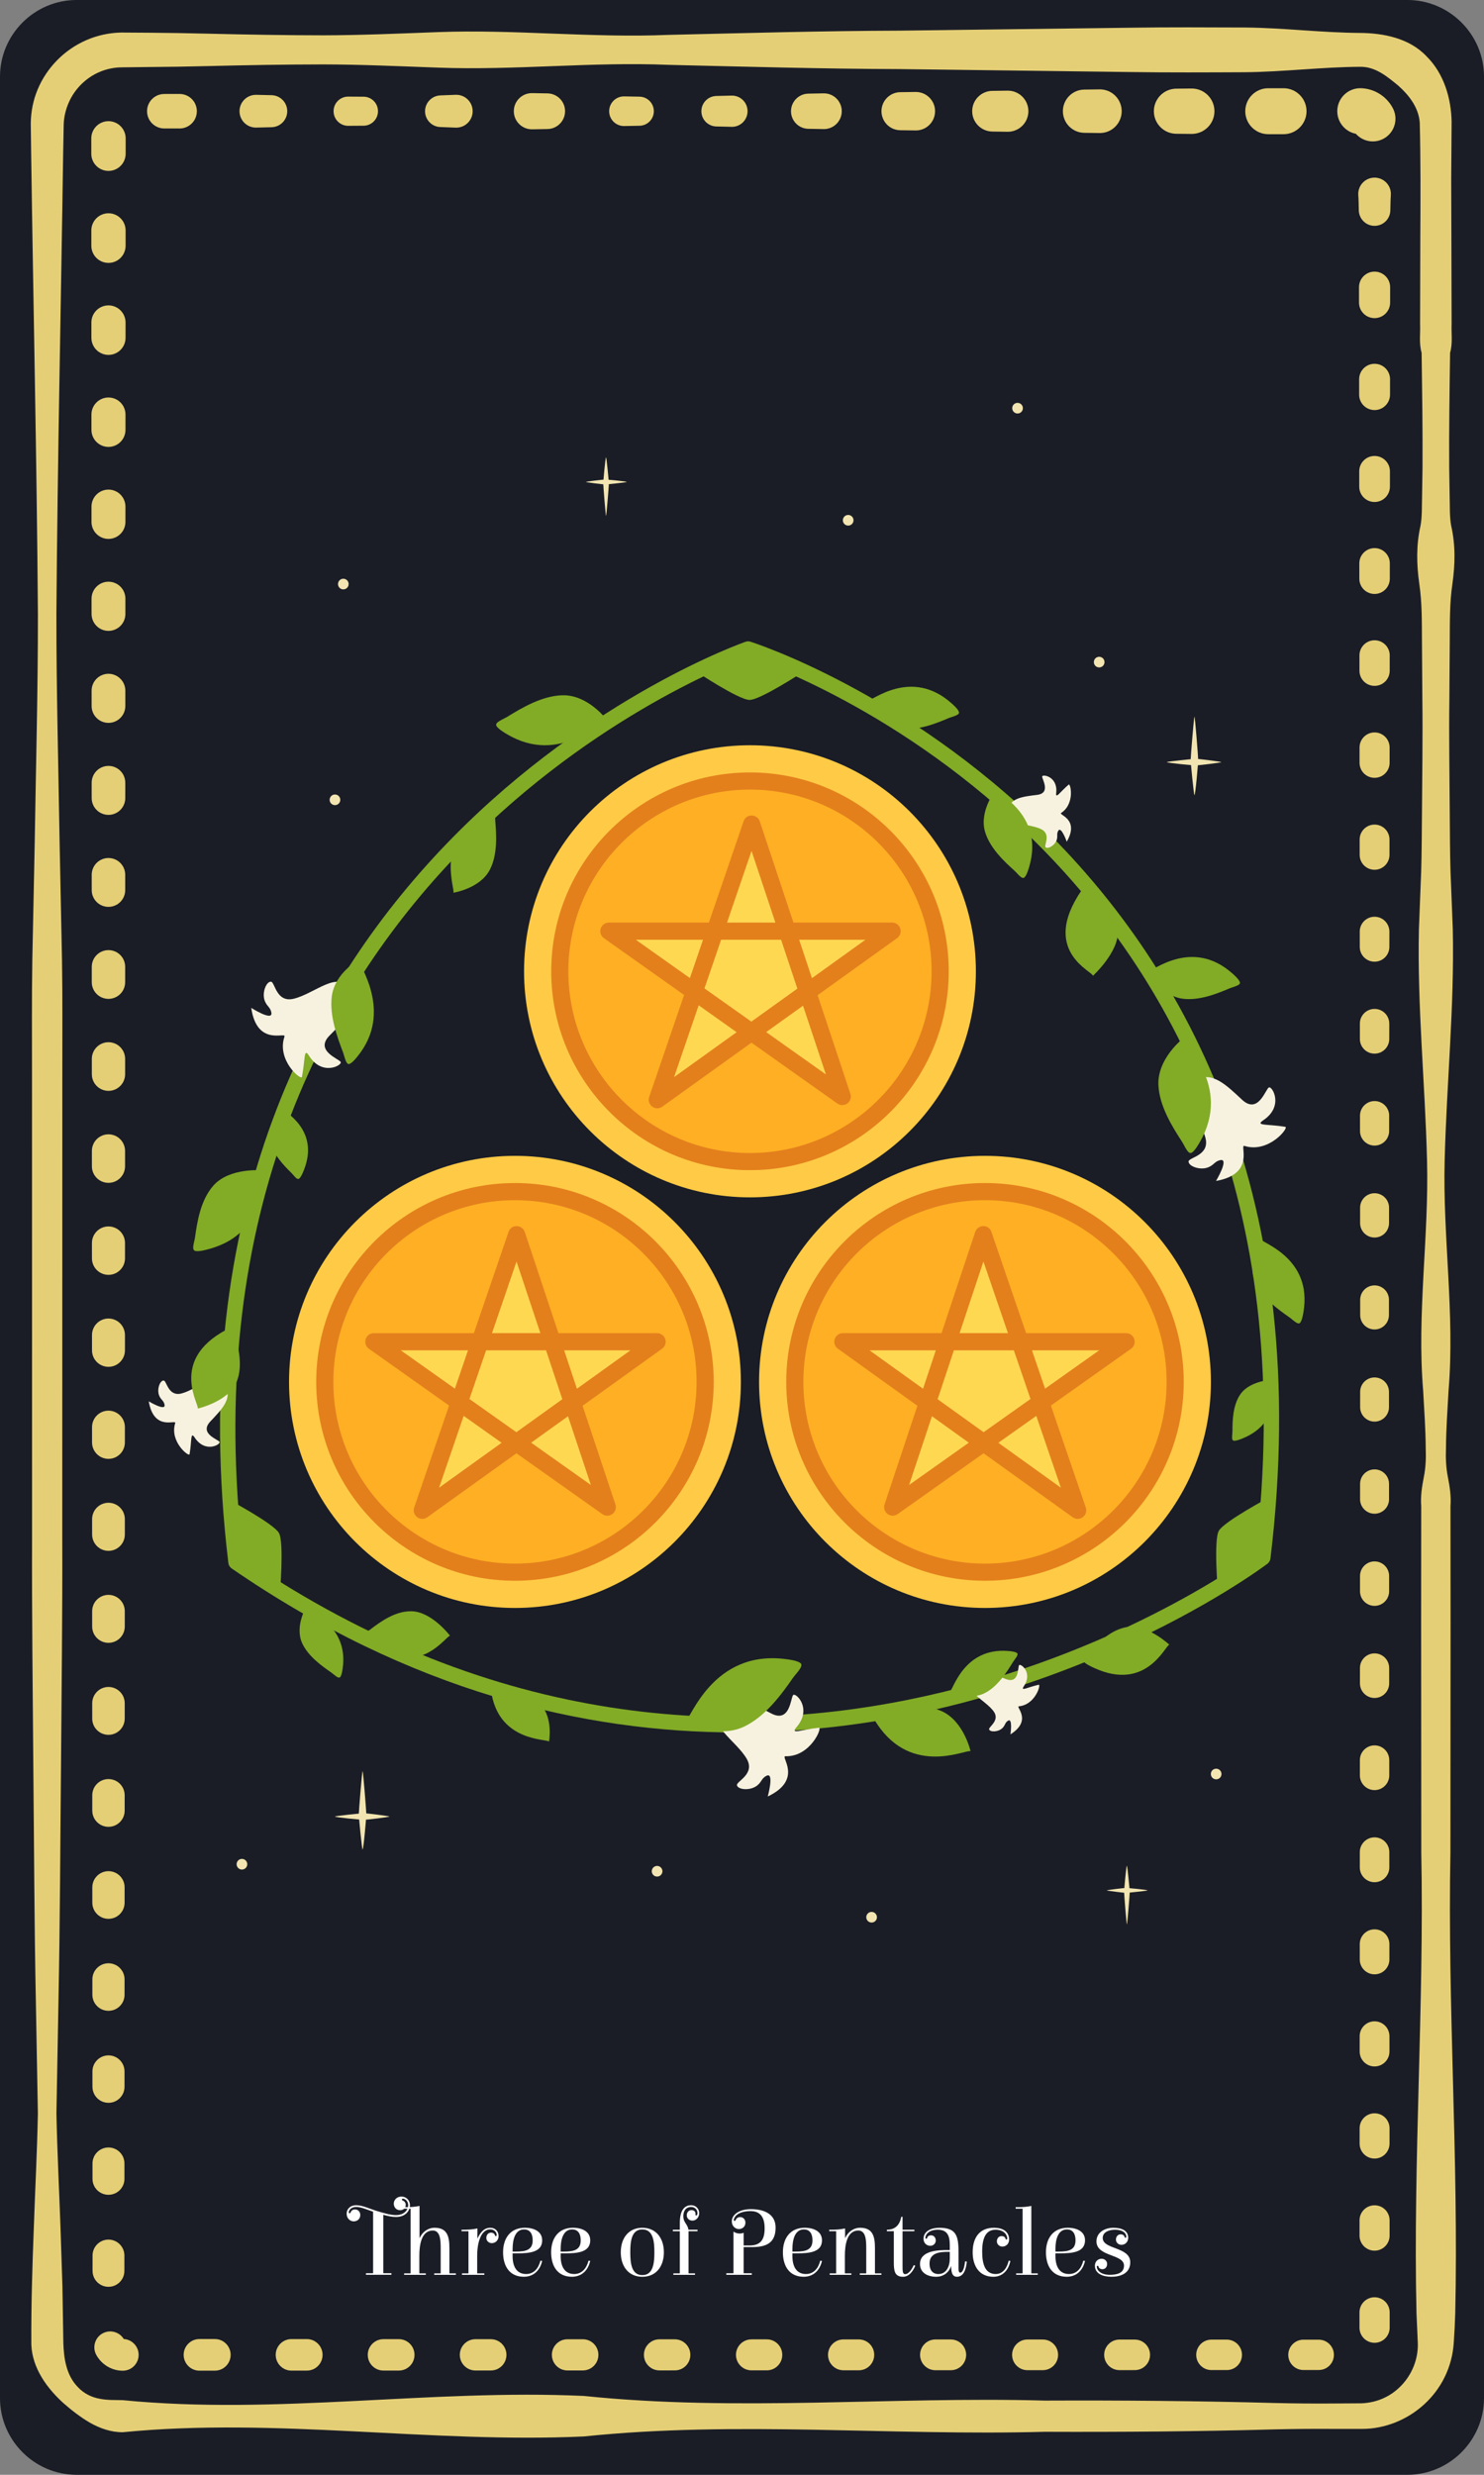 <?xml version="1.0" encoding="UTF-8" standalone="no"?>
<!-- Created with Inkscape (http://www.inkscape.org/) -->

<svg
   version="1.1"
   id="svg1"
   width="129.112"
   height="215.187"
   viewBox="0 0 129.112 215.187"
   xmlns="http://www.w3.org/2000/svg"
   xmlns:svg="http://www.w3.org/2000/svg">
  <rect x="0" y="0" width="129.112" height="215.187" fill="#808080" stroke="none"/>
  <defs
     id="defs1" />
  <g
     id="g1"
     transform="translate(-301.416,-0.335)">
    <g
       id="g2463">
      <path
         id="path317"
         d="m 430.528,208.855 c 0,3.667 -3,6.667 -6.667,6.667 H 308.083 c -3.667,0 -6.667,-3 -6.667,-6.667 V 7.001 c 0,-3.667 3,-6.667 6.667,-6.667 h 115.779 c 3.667,0 6.667,3 6.667,6.667 V 208.855"
         style="fill:#1a1d26;fill-opacity:1;fill-rule:nonzero;stroke:none;stroke-width:0.133" />
      <path
         id="path318"
         d="m 428.643,210.949 -3.284,3.285 h -57.852 l -59.495,-1.264 -5.305,-2.545 0.505,-24.621 h 125.811 l -0.38,25.145"
         style="fill:#1a1d26;fill-opacity:1;fill-rule:nonzero;stroke:none;stroke-width:0.133" />
      <path
         id="path319"
         d="m 312.099,209.032 c 13.371,1.311 26.741,-0.98 40.113,-0.368 13.371,1.388 26.743,0.039 40.113,0.405 6.685,-0.027 13.371,0.027 20.057,0.211 1.671,0.039 3.343,0.055 5.013,0.041 l 2.484,-0.015 c 0.693,-0.032 1.377,-0.189 1.997,-0.488 1.248,-0.588 2.192,-1.712 2.616,-2.949 0.215,-0.619 0.307,-1.267 0.273,-1.904 l -0.111,-2.471 c -0.304,-13.371 0.676,-26.743 0.417,-40.113 l -0.013,-20.057 0.008,-10.028 c -0.068,-0.836 0.059,-1.672 0.223,-2.508 0.168,-0.835 0.203,-1.671 0.169,-2.507 -0.009,-1.672 -0.132,-3.343 -0.223,-5.015 -0.563,-6.685 0.513,-13.371 0.336,-20.056 -0.171,-6.687 -0.852,-13.372 -0.707,-20.057 l 0.197,-5.015 c 0.052,-1.671 0.051,-3.343 0.067,-5.013 0.017,-3.343 0.08,-6.685 0.035,-10.028 l -0.035,-5.015 c -0.012,-1.672 0.019,-3.343 -0.235,-5.015 -0.233,-1.671 -0.271,-3.343 0.111,-5.013 0.151,-0.836 0.107,-1.672 0.133,-2.508 l 0.04,-2.507 c 0.021,-3.343 -0.031,-6.685 -0.077,-10.028 -0.241,-0.836 -0.096,-1.672 -0.133,-2.508 l 0.007,-2.507 0.013,-5.015 c 0.02,-3.315 0.033,-6.748 -0.048,-9.965 -0.089,-1.348 -0.971,-2.437 -1.867,-3.233 -0.913,-0.741 -1.957,-1.66 -3.312,-1.639 -3.343,0.017 -6.685,0.443 -10.029,0.471 -3.343,0.015 -6.685,0.033 -10.028,-0.017 l -20.057,-0.256 c -6.685,-0.02 -13.371,-0.211 -20.056,-0.367 -6.685,-0.28 -13.372,0.491 -20.057,0.241 -3.343,-0.121 -6.685,-0.275 -10.028,-0.28 -3.343,0.004 -6.685,0.064 -10.028,0.145 -1.672,0.043 -3.344,0.071 -5.015,0.081 l -2.475,0.029 c -0.644,0.007 -1.283,0.137 -1.876,0.387 -1.192,0.493 -2.191,1.475 -2.709,2.663 -0.261,0.593 -0.419,1.232 -0.444,1.887 l -0.047,2.473 c -0.189,13.372 -0.492,26.743 -0.589,40.115 -0.005,6.685 0.179,13.371 0.283,20.056 l 0.205,10.029 c 0.053,3.343 0.024,6.685 0.027,10.028 l -0.005,40.113 c 0.024,6.685 -0.061,13.372 -0.109,20.057 -0.067,6.685 -0.083,13.371 -0.215,20.056 l -0.183,10.029 c 0.065,3.343 0.243,6.685 0.357,10.028 l 0.165,5.015 0.079,4.951 c 0.047,1.267 0.229,2.783 1.283,3.835 0.492,0.527 1.167,0.869 1.863,0.991 0.695,0.144 1.372,0.109 2.025,0.127 z m 0,2.788 c -1.02,0.011 -2.012,-0.347 -2.867,-0.832 -0.853,-0.504 -1.605,-1.088 -2.319,-1.717 -1.373,-1.251 -2.688,-2.988 -2.771,-5.065 -0.02,-3.467 0.085,-6.72 0.213,-10.091 0.115,-3.343 0.292,-6.685 0.356,-10.028 l -0.181,-10.029 c -0.132,-6.685 -0.149,-13.371 -0.215,-20.056 -0.049,-6.685 -0.133,-13.372 -0.109,-20.057 l -0.005,-40.113 c 10e-4,-3.343 -0.027,-6.685 0.027,-10.028 l 0.205,-10.029 c 0.104,-6.685 0.287,-13.371 0.281,-20.056 -0.097,-13.372 -0.4,-26.743 -0.588,-40.115 l -0.032,-2.54 c 0.009,-1.016 0.211,-2.041 0.612,-2.984 0.797,-1.888 2.333,-3.439 4.223,-4.255 0.941,-0.411 1.968,-0.636 2.995,-0.66 l 2.54,0.016 c 1.671,0.011 3.343,0.039 5.015,0.081 3.343,0.08 6.685,0.141 10.028,0.144 3.343,-0.005 6.685,-0.157 10.028,-0.279 6.685,-0.249 13.372,0.521 20.057,0.24 6.685,-0.156 13.371,-0.345 20.056,-0.367 l 20.057,-0.255 c 3.343,-0.051 6.685,-0.032 10.028,-0.019 3.344,0.028 6.687,0.455 10.029,0.472 1.995,0.016 4.267,0.444 5.76,2.027 1.531,1.507 2.147,3.672 2.188,5.668 l -0.035,5.076 0.016,5.013 0.013,5.015 0.007,2.507 c -0.037,0.836 0.108,1.672 -0.133,2.508 -0.047,3.343 -0.099,6.685 -0.077,10.028 l 0.04,2.507 c 0.027,0.836 -0.019,1.672 0.133,2.508 0.381,1.671 0.344,3.343 0.111,5.013 -0.253,1.672 -0.223,3.343 -0.235,5.015 l -0.035,5.015 c -0.045,3.343 0.017,6.685 0.035,10.028 0.016,1.671 0.013,3.343 0.067,5.013 l 0.197,5.015 c 0.145,6.685 -0.537,13.371 -0.707,20.057 -0.177,6.685 0.899,13.371 0.336,20.056 -0.091,1.672 -0.213,3.343 -0.224,5.015 -0.032,0.836 0.003,1.672 0.171,2.507 0.164,0.836 0.291,1.672 0.223,2.508 l 0.008,10.028 -0.013,20.057 c -0.259,13.371 0.721,26.743 0.417,40.113 -0.024,0.852 -0.067,1.635 -0.127,2.544 -0.067,1.032 -0.333,2.048 -0.781,2.964 -0.892,1.841 -2.483,3.249 -4.315,3.971 -0.917,0.36 -1.897,0.56 -2.876,0.557 h -2.531 c -1.671,-0.013 -3.343,0.003 -5.013,0.041 -6.687,0.184 -13.372,0.237 -20.057,0.211 -13.371,0.367 -26.743,-0.981 -40.113,0.405 -13.372,0.612 -26.743,-1.679 -40.113,-0.368"
         style="fill:#e5cf76;fill-opacity:1;fill-rule:nonzero;stroke:none;stroke-width:0.133" />
      <path
         id="path320"
         d="m 312.097,206.472 c -0.977,0.001 -1.855,-0.557 -2.299,-1.367 -0.369,-0.668 -0.128,-1.508 0.54,-1.877 0.667,-0.369 1.507,-0.127 1.876,0.54 -0.017,-0.027 -0.036,-0.051 -0.117,-0.056 0.763,0 1.38,0.619 1.38,1.38 0,0.763 -0.617,1.38 -1.38,1.38"
         style="fill:#e5cf76;fill-opacity:1;fill-rule:nonzero;stroke:none;stroke-width:0.133" />
      <path
         id="path321"
         d="m 309.468,197.791 v -1.333 c -10e-4,-0.765 0.619,-1.385 1.384,-1.387 0.765,0 1.387,0.62 1.387,1.385 0,0.001 -10e-4,1.335 -10e-4,1.335 0,0.765 -0.62,1.385 -1.385,1.385 -0.764,-10e-4 -1.384,-0.62 -1.384,-1.385"
         style="fill:#e5cf76;fill-opacity:1;fill-rule:nonzero;stroke:none;stroke-width:0.133" />
      <path
         id="path322"
         d="m 309.464,189.788 -0.001,-1.335 c 0,-0.768 0.621,-1.391 1.389,-1.391 0.768,-0.001 1.391,0.621 1.391,1.389 0,0.001 0,1.336 0,1.336 0,0.767 -0.623,1.388 -1.391,1.388 -0.767,0 -1.389,-0.621 -1.388,-1.388"
         style="fill:#e5cf76;fill-opacity:1;fill-rule:nonzero;stroke:none;stroke-width:0.133" />
      <path
         id="path323"
         d="m 309.459,181.784 -0.001,-1.335 c 0,-0.771 0.624,-1.395 1.395,-1.396 0.771,0 1.396,0.624 1.396,1.395 0,0.001 0,1.336 0,1.336 -10e-4,0.769 -0.625,1.393 -1.396,1.393 -0.769,-10e-4 -1.393,-0.624 -1.393,-1.393"
         style="fill:#e5cf76;fill-opacity:1;fill-rule:nonzero;stroke:none;stroke-width:0.133" />
      <path
         id="path324"
         d="m 309.453,173.78 v -1.335 c 0,-0.773 0.625,-1.4 1.399,-1.4 0.773,0 1.4,0.625 1.401,1.399 0,0.001 -0.001,1.336 -0.001,1.336 0,0.772 -0.627,1.399 -1.4,1.397 -0.772,0 -1.399,-0.625 -1.399,-1.397"
         style="fill:#e5cf76;fill-opacity:1;fill-rule:nonzero;stroke:none;stroke-width:0.133" />
      <path
         id="path325"
         d="m 309.449,165.776 -10e-4,-1.335 c 0,-0.775 0.628,-1.404 1.404,-1.405 0.776,0 1.405,0.628 1.405,1.404 0,0.001 0,1.336 0,1.336 -0.001,0.775 -0.629,1.403 -1.405,1.403 -0.775,0 -1.403,-0.628 -1.403,-1.403"
         style="fill:#e5cf76;fill-opacity:1;fill-rule:nonzero;stroke:none;stroke-width:0.133" />
      <path
         id="path326"
         d="m 309.444,157.772 v -1.335 c -10e-4,-0.777 0.629,-1.409 1.408,-1.409 0.779,-0.001 1.409,0.629 1.411,1.408 0,0.001 -10e-4,1.336 -10e-4,1.336 0,0.777 -0.631,1.408 -1.409,1.408 -0.777,-0.001 -1.408,-0.631 -1.408,-1.408"
         style="fill:#e5cf76;fill-opacity:1;fill-rule:nonzero;stroke:none;stroke-width:0.133" />
      <path
         id="path327"
         d="m 309.44,149.768 -0.001,-1.333 c 0,-0.781 0.632,-1.415 1.413,-1.416 0.781,0 1.415,0.633 1.415,1.413 0,0.003 0,1.336 0,1.336 -0.001,0.78 -0.633,1.413 -1.415,1.412 -0.78,0 -1.413,-0.632 -1.412,-1.412"
         style="fill:#e5cf76;fill-opacity:1;fill-rule:nonzero;stroke:none;stroke-width:0.133" />
      <path
         id="path328"
         d="m 309.435,141.764 v -1.333 c -0.001,-0.784 0.633,-1.42 1.417,-1.42 0.784,-0.001 1.42,0.635 1.42,1.417 0,0.003 -0.001,1.336 -0.001,1.336 0,0.783 -0.635,1.417 -1.419,1.417 -0.783,0 -1.417,-0.635 -1.417,-1.417"
         style="fill:#e5cf76;fill-opacity:1;fill-rule:nonzero;stroke:none;stroke-width:0.133" />
      <path
         id="path329"
         d="m 309.431,133.76 -10e-4,-1.333 c 0,-0.787 0.636,-1.424 1.423,-1.425 0.787,0 1.424,0.637 1.424,1.423 0,0.003 0,1.336 0,1.336 -10e-4,0.787 -0.637,1.423 -1.424,1.423 -0.785,-0.001 -1.423,-0.636 -1.421,-1.423"
         style="fill:#e5cf76;fill-opacity:1;fill-rule:nonzero;stroke:none;stroke-width:0.133" />
      <path
         id="path330"
         d="m 309.425,125.756 -10e-4,-1.333 c 0,-0.789 0.64,-1.429 1.428,-1.429 0.789,0 1.429,0.639 1.429,1.427 0,0.003 -0.001,1.336 -0.001,1.336 0,0.789 -0.64,1.428 -1.428,1.427 -0.788,0 -1.427,-0.637 -1.427,-1.427"
         style="fill:#e5cf76;fill-opacity:1;fill-rule:nonzero;stroke:none;stroke-width:0.133" />
      <path
         id="path331"
         d="m 309.421,117.753 -0.001,-1.335 c 0,-0.792 0.641,-1.433 1.432,-1.435 0.792,0 1.433,0.641 1.435,1.433 0,0.001 -10e-4,1.336 -10e-4,1.336 0,0.789 -0.643,1.431 -1.433,1.431 -0.791,0 -1.432,-0.641 -1.431,-1.431"
         style="fill:#e5cf76;fill-opacity:1;fill-rule:nonzero;stroke:none;stroke-width:0.133" />
      <path
         id="path332"
         d="m 309.416,109.748 -0.001,-1.333 c 0,-0.795 0.644,-1.439 1.437,-1.439 0.795,0 1.439,0.643 1.439,1.437 0,10e-4 0,1.335 0,1.335 -0.001,0.795 -0.645,1.437 -1.439,1.437 -0.793,-10e-4 -1.436,-0.643 -1.436,-1.437"
         style="fill:#e5cf76;fill-opacity:1;fill-rule:nonzero;stroke:none;stroke-width:0.133" />
      <path
         id="path333"
         d="m 309.412,101.745 -10e-4,-1.335 c -0.001,-0.796 0.645,-1.443 1.441,-1.444 0.797,0 1.443,0.645 1.444,1.443 0,0.001 -10e-4,1.336 -10e-4,1.336 0,0.796 -0.647,1.441 -1.443,1.44 -0.796,0 -1.441,-0.644 -1.44,-1.44"
         style="fill:#e5cf76;fill-opacity:1;fill-rule:nonzero;stroke:none;stroke-width:0.133" />
      <path
         id="path334"
         d="m 309.407,93.741 -10e-4,-1.335 c 0,-0.799 0.648,-1.448 1.447,-1.448 0.8,0 1.448,0.647 1.448,1.447 0,0.001 0,1.336 0,1.336 -10e-4,0.799 -0.649,1.445 -1.448,1.445 -0.799,0 -1.447,-0.647 -1.445,-1.445"
         style="fill:#e5cf76;fill-opacity:1;fill-rule:nonzero;stroke:none;stroke-width:0.133" />
      <path
         id="path335"
         d="m 309.401,85.737 v -1.335 c -10e-4,-0.801 0.649,-1.452 1.451,-1.452 0.803,-0.001 1.453,0.648 1.453,1.451 0,0.001 -0.001,1.336 -0.001,1.336 0,0.801 -0.651,1.451 -1.452,1.451 -0.801,-0.001 -1.451,-0.649 -1.451,-1.451"
         style="fill:#e5cf76;fill-opacity:1;fill-rule:nonzero;stroke:none;stroke-width:0.133" />
      <path
         id="path336"
         d="m 309.397,77.733 -0.001,-1.335 c 0,-0.804 0.652,-1.457 1.456,-1.457 0.805,0 1.457,0.652 1.457,1.456 0,0.001 0,1.336 0,1.336 -10e-4,0.804 -0.653,1.455 -1.457,1.455 -0.804,0 -1.456,-0.651 -1.455,-1.455"
         style="fill:#e5cf76;fill-opacity:1;fill-rule:nonzero;stroke:none;stroke-width:0.133" />
      <path
         id="path337"
         d="m 309.392,69.729 v -1.333 c -0.001,-0.808 0.653,-1.463 1.46,-1.463 0.808,-0.001 1.463,0.653 1.463,1.46 0,0.003 -10e-4,1.336 -10e-4,1.336 0,0.807 -0.655,1.46 -1.461,1.46 -0.807,-0.001 -1.46,-0.653 -1.46,-1.46"
         style="fill:#e5cf76;fill-opacity:1;fill-rule:nonzero;stroke:none;stroke-width:0.133" />
      <path
         id="path338"
         d="m 309.388,61.725 -10e-4,-1.335 c 0,-0.809 0.656,-1.467 1.465,-1.467 0.809,0 1.467,0.656 1.468,1.465 0,0.001 -10e-4,1.336 -10e-4,1.336 0,0.809 -0.657,1.465 -1.467,1.465 -0.809,-0.001 -1.465,-0.656 -1.464,-1.465"
         style="fill:#e5cf76;fill-opacity:1;fill-rule:nonzero;stroke:none;stroke-width:0.133" />
      <path
         id="path339"
         d="m 309.383,53.721 -10e-4,-1.333 c 0,-0.813 0.659,-1.472 1.471,-1.472 0.812,-0.001 1.472,0.657 1.472,1.469 0,0.003 -10e-4,1.336 -10e-4,1.336 0,0.812 -0.659,1.469 -1.471,1.469 -0.812,0 -1.469,-0.657 -1.469,-1.469"
         style="fill:#e5cf76;fill-opacity:1;fill-rule:nonzero;stroke:none;stroke-width:0.133" />
      <path
         id="path340"
         d="m 309.377,45.717 v -1.333 c 0,-0.816 0.66,-1.476 1.475,-1.477 0.815,0 1.476,0.66 1.477,1.475 0,0.003 -0.001,1.336 -0.001,1.336 0,0.815 -0.661,1.475 -1.476,1.475 -0.815,-0.001 -1.475,-0.66 -1.475,-1.475"
         style="fill:#e5cf76;fill-opacity:1;fill-rule:nonzero;stroke:none;stroke-width:0.133" />
      <path
         id="path341"
         d="m 309.373,37.713 -0.001,-1.333 c 0,-0.817 0.663,-1.481 1.48,-1.481 0.817,-0.001 1.481,0.661 1.481,1.48 0,0.001 0,1.335 0,1.335 -10e-4,0.817 -0.664,1.48 -1.481,1.48 -0.817,-0.001 -1.479,-0.663 -1.479,-1.48"
         style="fill:#e5cf76;fill-opacity:1;fill-rule:nonzero;stroke:none;stroke-width:0.133" />
      <path
         id="path342"
         d="m 309.368,29.709 v -1.333 c -0.001,-0.821 0.664,-1.485 1.484,-1.487 0.82,0 1.485,0.664 1.487,1.485 0,0.001 -10e-4,1.335 -10e-4,1.335 0,0.82 -0.665,1.484 -1.485,1.484 -0.82,0 -1.484,-0.664 -1.484,-1.484"
         style="fill:#e5cf76;fill-opacity:1;fill-rule:nonzero;stroke:none;stroke-width:0.133" />
      <path
         id="path343"
         d="m 309.364,21.705 -10e-4,-1.333 c 0,-0.823 0.667,-1.491 1.489,-1.491 0.823,-0.001 1.491,0.665 1.491,1.489 0,0.001 0,1.335 0,1.335 -10e-4,0.824 -0.668,1.489 -1.491,1.489 -0.823,-0.001 -1.489,-0.665 -1.488,-1.489"
         style="fill:#e5cf76;fill-opacity:1;fill-rule:nonzero;stroke:none;stroke-width:0.133" />
      <path
         id="path344"
         d="m 309.359,13.703 v -1.335 c -10e-4,-0.825 0.668,-1.495 1.493,-1.496 0.825,0 1.496,0.669 1.496,1.495 0,0.001 -10e-4,1.336 -10e-4,1.336 0,0.824 -0.669,1.493 -1.495,1.493 -0.825,-0.001 -1.493,-0.669 -1.493,-1.493"
         style="fill:#e5cf76;fill-opacity:1;fill-rule:nonzero;stroke:none;stroke-width:0.133" />
      <path
         id="path345"
         d="m 315.707,8.507 1.335,-0.001 c 0.828,0 1.5,0.671 1.5,1.499 10e-4,0.828 -0.671,1.5 -1.499,1.501 -0.001,0 -1.336,-0.001 -1.336,-0.001 -0.827,0 -1.497,-0.672 -1.497,-1.5 0,-0.828 0.671,-1.499 1.497,-1.497"
         style="fill:#e5cf76;fill-opacity:1;fill-rule:nonzero;stroke:none;stroke-width:0.133" />
      <path
         id="path346"
         d="m 323.711,8.581 1.335,0.031 c 0.768,0.019 1.377,0.656 1.36,1.425 -0.017,0.747 -0.621,1.341 -1.36,1.36 l -1.335,0.031 c -0.785,0.019 -1.437,-0.604 -1.456,-1.389 -0.017,-0.787 0.605,-1.439 1.391,-1.457 0.02,0 0.045,0 0.065,0"
         style="fill:#e5cf76;fill-opacity:1;fill-rule:nonzero;stroke:none;stroke-width:0.133" />
      <path
         id="path347"
         d="m 331.715,8.736 1.335,0.008 c 0.696,0.005 1.256,0.573 1.252,1.269 -0.005,0.691 -0.564,1.248 -1.252,1.252 l -1.335,0.009 c -0.701,0.005 -1.273,-0.56 -1.277,-1.261 -0.005,-0.701 0.56,-1.273 1.26,-1.277 0.004,0 0.015,0 0.017,0"
         style="fill:#e5cf76;fill-opacity:1;fill-rule:nonzero;stroke:none;stroke-width:0.133" />
      <path
         id="path348"
         d="m 339.719,8.631 1.335,-0.052 c 0.788,-0.031 1.452,0.583 1.483,1.371 0.031,0.788 -0.583,1.452 -1.372,1.483 -0.036,0.001 -0.076,0.001 -0.111,0 l -1.335,-0.052 c -0.759,-0.029 -1.351,-0.669 -1.321,-1.428 0.029,-0.721 0.613,-1.292 1.321,-1.321"
         style="fill:#e5cf76;fill-opacity:1;fill-rule:nonzero;stroke:none;stroke-width:0.133" />
      <path
         id="path349"
         d="m 347.723,8.432 1.333,0.024 c 0.856,0.016 1.537,0.721 1.521,1.577 -0.015,0.836 -0.692,1.505 -1.521,1.521 l -1.333,0.024 c -0.869,0.016 -1.587,-0.676 -1.603,-1.545 -0.016,-0.868 0.676,-1.585 1.545,-1.601 0.017,0 0.04,0 0.057,0"
         style="fill:#e5cf76;fill-opacity:1;fill-rule:nonzero;stroke:none;stroke-width:0.133" />
      <path
         id="path350"
         d="m 355.727,8.717 1.333,0.024 c 0.699,0.013 1.253,0.589 1.241,1.287 -0.013,0.681 -0.565,1.228 -1.241,1.241 l -1.333,0.024 c -0.712,0.013 -1.299,-0.553 -1.312,-1.264 -0.012,-0.712 0.553,-1.299 1.265,-1.312 0.013,0 0.033,0 0.047,0"
         style="fill:#e5cf76;fill-opacity:1;fill-rule:nonzero;stroke:none;stroke-width:0.133" />
      <path
         id="path351"
         d="m 363.731,8.68 1.333,-0.032 c 0.751,-0.019 1.373,0.575 1.391,1.324 0.019,0.749 -0.575,1.372 -1.324,1.391 -0.067,0 -1.4,-0.032 -1.4,-0.032 -0.732,-0.019 -1.311,-0.627 -1.292,-1.357 0.017,-0.709 0.591,-1.275 1.292,-1.293"
         style="fill:#e5cf76;fill-opacity:1;fill-rule:nonzero;stroke:none;stroke-width:0.133" />
      <path
         id="path352"
         d="m 371.735,8.477 1.333,-0.025 c 0.857,-0.016 1.567,0.665 1.583,1.524 0.016,0.857 -0.665,1.565 -1.523,1.583 -0.06,0 -1.393,-0.025 -1.393,-0.025 -0.844,-0.016 -1.515,-0.713 -1.499,-1.557 0.016,-0.823 0.683,-1.481 1.499,-1.499"
         style="fill:#e5cf76;fill-opacity:1;fill-rule:nonzero;stroke:none;stroke-width:0.133" />
      <path
         id="path353"
         d="m 379.739,8.351 1.333,-0.019 c 0.924,-0.013 1.684,0.725 1.697,1.649 0.013,0.924 -0.725,1.684 -1.649,1.697 -0.048,0 -1.381,-0.019 -1.381,-0.019 -0.915,-0.013 -1.645,-0.764 -1.632,-1.679 0.013,-0.897 0.74,-1.617 1.632,-1.631"
         style="fill:#e5cf76;fill-opacity:1;fill-rule:nonzero;stroke:none;stroke-width:0.133" />
      <path
         id="path354"
         d="m 387.743,8.237 1.333,-0.019 c 0.987,-0.013 1.797,0.775 1.812,1.761 0.013,0.987 -0.775,1.797 -1.761,1.812 -0.051,0 -1.384,-0.019 -1.384,-0.019 -0.977,-0.015 -1.757,-0.817 -1.743,-1.793 0.013,-0.959 0.789,-1.728 1.743,-1.743"
         style="fill:#e5cf76;fill-opacity:1;fill-rule:nonzero;stroke:none;stroke-width:0.133" />
      <path
         id="path355"
         d="m 395.747,8.125 1.333,-0.019 c 1.049,-0.016 1.911,0.823 1.925,1.872 0.015,1.048 -0.823,1.911 -1.872,1.925 -0.053,0 -1.387,-0.019 -1.387,-0.019 -1.039,-0.015 -1.869,-0.868 -1.855,-1.907 0.015,-1.02 0.841,-1.839 1.855,-1.853"
         style="fill:#e5cf76;fill-opacity:1;fill-rule:nonzero;stroke:none;stroke-width:0.133" />
      <path
         id="path356"
         d="m 403.749,8.044 1.335,-0.012 c 1.089,-0.009 1.981,0.865 1.991,1.955 0.011,1.089 -0.865,1.981 -1.955,1.992 -0.036,0 -1.371,-0.013 -1.371,-0.013 -1.083,-0.009 -1.952,-0.895 -1.943,-1.979 0.011,-1.069 0.877,-1.932 1.943,-1.943"
         style="fill:#e5cf76;fill-opacity:1;fill-rule:nonzero;stroke:none;stroke-width:0.133" />
      <path
         id="path357"
         d="m 411.753,8.008 h 1.335 c 1.103,-0.001 1.997,0.893 1.999,1.997 0,1.103 -0.895,1.997 -1.997,1.997 -10e-4,0 -1.336,0 -1.336,0 -1.103,0 -1.997,-0.895 -1.996,-1.997 0,-1.104 0.893,-1.997 1.996,-1.997"
         style="fill:#e5cf76;fill-opacity:1;fill-rule:nonzero;stroke:none;stroke-width:0.133" />
      <path
         id="path358"
         d="m 419.763,8.005 c 1.215,0.012 2.281,0.709 2.815,1.703 0.527,0.952 0.181,2.151 -0.771,2.677 -0.952,0.527 -2.151,0.181 -2.676,-0.771 0.105,0.211 0.313,0.373 0.632,0.391 -1.105,0 -2,-0.896 -2,-2 0,-1.105 0.895,-2 2,-2"
         style="fill:#e5cf76;fill-opacity:1;fill-rule:nonzero;stroke:none;stroke-width:0.133" />
      <path
         id="path359"
         d="m 422.423,17.307 c -0.033,0.444 -0.031,0.889 -0.044,1.333 -0.021,0.759 -0.653,1.355 -1.412,1.332 -0.729,-0.021 -1.308,-0.612 -1.331,-1.332 -0.013,-0.444 -0.011,-0.889 -0.044,-1.333 -0.059,-0.783 0.528,-1.464 1.309,-1.523 0.781,-0.057 1.463,0.528 1.521,1.311 0.005,0.068 0.005,0.144 0,0.212"
         style="fill:#e5cf76;fill-opacity:1;fill-rule:nonzero;stroke:none;stroke-width:0.133" />
      <path
         id="path360"
         d="m 422.361,25.309 -10e-4,1.335 c 0,0.747 -0.607,1.352 -1.355,1.352 -0.747,-0.001 -1.352,-0.605 -1.351,-1.352 l -10e-4,-1.335 c -0.001,-0.747 0.604,-1.355 1.352,-1.355 0.748,-0.001 1.356,0.604 1.356,1.352 v 0.003"
         style="fill:#e5cf76;fill-opacity:1;fill-rule:nonzero;stroke:none;stroke-width:0.133" />
      <path
         id="path361"
         d="m 422.352,33.315 -10e-4,1.333 c -0.001,0.743 -0.603,1.343 -1.345,1.343 -0.741,-0.001 -1.343,-0.6 -1.341,-1.343 l -10e-4,-1.333 c -10e-4,-0.743 0.6,-1.347 1.343,-1.347 0.743,-0.001 1.347,0.6 1.347,1.343 v 0.004"
         style="fill:#e5cf76;fill-opacity:1;fill-rule:nonzero;stroke:none;stroke-width:0.133" />
      <path
         id="path362"
         d="m 422.343,41.319 -0.001,1.333 c -10e-4,0.736 -0.599,1.333 -1.336,1.332 -0.736,0 -1.333,-0.596 -1.332,-1.332 l -10e-4,-1.333 c -0.001,-0.739 0.596,-1.337 1.333,-1.337 0.737,-0.001 1.337,0.596 1.337,1.333 v 0.004"
         style="fill:#e5cf76;fill-opacity:1;fill-rule:nonzero;stroke:none;stroke-width:0.133" />
      <path
         id="path363"
         d="m 422.333,49.321 -0.001,1.335 c -10e-4,0.732 -0.595,1.324 -1.327,1.323 -0.731,0 -1.323,-0.591 -1.323,-1.323 l -0.001,-1.335 c -10e-4,-0.732 0.592,-1.325 1.324,-1.327 0.733,-0.001 1.327,0.592 1.328,1.324 v 0.003"
         style="fill:#e5cf76;fill-opacity:1;fill-rule:nonzero;stroke:none;stroke-width:0.133" />
      <path
         id="path364"
         d="m 422.324,57.325 -10e-4,1.335 c -10e-4,0.727 -0.591,1.315 -1.317,1.313 -0.725,-0.001 -1.313,-0.587 -1.313,-1.313 l -10e-4,-1.335 c -0.001,-0.727 0.588,-1.317 1.315,-1.317 0.728,-0.001 1.317,0.588 1.319,1.315 v 0.003"
         style="fill:#e5cf76;fill-opacity:1;fill-rule:nonzero;stroke:none;stroke-width:0.133" />
      <path
         id="path365"
         d="m 422.315,65.329 -10e-4,1.335 c -0.001,0.721 -0.587,1.304 -1.308,1.304 -0.72,-0.001 -1.304,-0.583 -1.304,-1.304 l -10e-4,-1.335 c 0,-0.721 0.584,-1.308 1.305,-1.308 0.723,-0.001 1.308,0.584 1.309,1.305 v 0.003"
         style="fill:#e5cf76;fill-opacity:1;fill-rule:nonzero;stroke:none;stroke-width:0.133" />
      <path
         id="path366"
         d="m 422.305,73.333 -10e-4,1.335 c -0.001,0.716 -0.583,1.295 -1.299,1.295 -0.716,-0.001 -1.295,-0.579 -1.293,-1.295 l -0.003,-1.335 c 0,-0.716 0.58,-1.297 1.296,-1.299 0.717,-0.001 1.299,0.579 1.3,1.296 v 0.003"
         style="fill:#e5cf76;fill-opacity:1;fill-rule:nonzero;stroke:none;stroke-width:0.133" />
      <path
         id="path367"
         d="m 422.296,81.337 -0.003,1.335 c 0,0.709 -0.577,1.285 -1.288,1.284 -0.711,0 -1.285,-0.575 -1.284,-1.284 l -0.003,-1.335 c 0,-0.711 0.576,-1.289 1.287,-1.289 0.712,-0.001 1.289,0.575 1.291,1.287 v 0.003"
         style="fill:#e5cf76;fill-opacity:1;fill-rule:nonzero;stroke:none;stroke-width:0.133" />
      <path
         id="path368"
         d="m 422.287,89.341 -0.003,1.333 c 0,0.707 -0.573,1.277 -1.279,1.276 -0.705,0 -1.276,-0.569 -1.275,-1.276 l -10e-4,-1.333 c -10e-4,-0.707 0.571,-1.279 1.276,-1.28 0.707,-0.001 1.28,0.571 1.281,1.277 v 0.003"
         style="fill:#e5cf76;fill-opacity:1;fill-rule:nonzero;stroke:none;stroke-width:0.133" />
      <path
         id="path369"
         d="m 422.276,97.345 -10e-4,1.333 c 0,0.7 -0.569,1.267 -1.269,1.267 -0.7,-0.001 -1.267,-0.567 -1.265,-1.267 l -10e-4,-1.333 c -0.001,-0.701 0.567,-1.271 1.267,-1.271 0.701,-0.001 1.271,0.567 1.271,1.268 v 0.003"
         style="fill:#e5cf76;fill-opacity:1;fill-rule:nonzero;stroke:none;stroke-width:0.133" />
      <path
         id="path370"
         d="m 422.267,105.349 -10e-4,1.333 c -0.001,0.696 -0.565,1.259 -1.26,1.257 -0.695,-0.001 -1.257,-0.561 -1.256,-1.257 l -0.001,-1.333 c -10e-4,-0.696 0.563,-1.261 1.257,-1.261 0.696,-10e-4 1.261,0.563 1.261,1.257 v 0.004"
         style="fill:#e5cf76;fill-opacity:1;fill-rule:nonzero;stroke:none;stroke-width:0.133" />
      <path
         id="path371"
         d="m 422.257,113.353 -10e-4,1.333 c -0.001,0.689 -0.56,1.248 -1.251,1.247 -0.689,0 -1.248,-0.557 -1.247,-1.247 l -10e-4,-1.333 c -0.001,-0.691 0.557,-1.251 1.248,-1.252 0.691,-10e-4 1.252,0.559 1.252,1.249 v 0.003"
         style="fill:#e5cf76;fill-opacity:1;fill-rule:nonzero;stroke:none;stroke-width:0.133" />
      <path
         id="path372"
         d="m 422.26,121.357 10e-4,1.333 c 0,0.693 -0.561,1.255 -1.253,1.255 -0.692,0 -1.253,-0.56 -1.255,-1.252 0,-0.003 10e-4,-1.336 10e-4,-1.336 0,-0.692 0.561,-1.252 1.253,-1.252 0.692,0 1.252,0.56 1.252,1.252"
         style="fill:#e5cf76;fill-opacity:1;fill-rule:nonzero;stroke:none;stroke-width:0.133" />
      <path
         id="path373"
         d="m 422.265,129.361 0.001,1.333 c 10e-4,0.696 -0.563,1.26 -1.259,1.26 -0.696,0.001 -1.26,-0.563 -1.26,-1.259 0,-0.001 10e-4,-1.335 10e-4,-1.335 0,-0.696 0.564,-1.259 1.259,-1.259 0.695,0.001 1.259,0.563 1.257,1.259"
         style="fill:#e5cf76;fill-opacity:1;fill-rule:nonzero;stroke:none;stroke-width:0.133" />
      <path
         id="path374"
         d="m 422.272,137.364 10e-4,1.335 c 0,0.699 -0.567,1.265 -1.265,1.267 -0.699,0 -1.265,-0.565 -1.267,-1.265 0,-10e-4 10e-4,-1.336 10e-4,-1.336 0.001,-0.697 0.567,-1.264 1.265,-1.263 0.699,0 1.264,0.565 1.264,1.263"
         style="fill:#e5cf76;fill-opacity:1;fill-rule:nonzero;stroke:none;stroke-width:0.133" />
      <path
         id="path375"
         d="m 422.277,145.368 0.001,1.335 c 0,0.701 -0.568,1.272 -1.271,1.272 -0.701,0 -1.272,-0.568 -1.272,-1.271 0,-0.001 10e-4,-1.336 10e-4,-1.336 0,-0.701 0.569,-1.269 1.271,-1.269 0.701,0.001 1.271,0.568 1.269,1.269"
         style="fill:#e5cf76;fill-opacity:1;fill-rule:nonzero;stroke:none;stroke-width:0.133" />
      <path
         id="path376"
         d="m 422.284,153.372 10e-4,1.335 c 0,0.705 -0.572,1.277 -1.277,1.279 -0.705,0 -1.277,-0.572 -1.279,-1.277 0,-0.001 10e-4,-1.336 10e-4,-1.336 0.001,-0.704 0.573,-1.276 1.277,-1.275 0.705,0 1.276,0.571 1.276,1.275"
         style="fill:#e5cf76;fill-opacity:1;fill-rule:nonzero;stroke:none;stroke-width:0.133" />
      <path
         id="path377"
         d="m 422.289,161.376 0.001,1.335 c 0,0.708 -0.573,1.283 -1.283,1.284 -0.708,0 -1.284,-0.573 -1.284,-1.283 0,-10e-4 10e-4,-1.336 10e-4,-1.336 0,-0.708 0.575,-1.281 1.283,-1.281 0.708,0.001 1.283,0.573 1.281,1.281"
         style="fill:#e5cf76;fill-opacity:1;fill-rule:nonzero;stroke:none;stroke-width:0.133" />
      <path
         id="path378"
         d="m 422.296,169.38 v 1.335 c 10e-4,0.712 -0.576,1.289 -1.288,1.289 -0.712,0.001 -1.289,-0.576 -1.289,-1.288 0,-0.001 0,-1.336 0,-1.336 10e-4,-0.711 0.579,-1.288 1.289,-1.287 0.712,0 1.288,0.576 1.288,1.287"
         style="fill:#e5cf76;fill-opacity:1;fill-rule:nonzero;stroke:none;stroke-width:0.133" />
      <path
         id="path379"
         d="m 422.301,177.384 0.001,1.335 c 0,0.715 -0.579,1.295 -1.295,1.296 -0.715,0 -1.296,-0.58 -1.296,-1.295 0,-0.001 10e-4,-1.336 10e-4,-1.336 0,-0.715 0.58,-1.293 1.295,-1.293 0.715,0.001 1.295,0.579 1.293,1.293"
         style="fill:#e5cf76;fill-opacity:1;fill-rule:nonzero;stroke:none;stroke-width:0.133" />
      <path
         id="path380"
         d="m 422.308,185.388 v 1.333 c 10e-4,0.719 -0.581,1.303 -1.3,1.303 -0.719,0 -1.301,-0.581 -1.301,-1.3 0,-0.003 0,-1.336 0,-1.336 10e-4,-0.719 0.584,-1.3 1.301,-1.299 0.719,0 1.3,0.58 1.3,1.299"
         style="fill:#e5cf76;fill-opacity:1;fill-rule:nonzero;stroke:none;stroke-width:0.133" />
      <path
         id="path381"
         d="m 422.313,193.392 0.001,1.333 c 0,0.723 -0.584,1.308 -1.307,1.308 -0.721,10e-4 -1.307,-0.584 -1.308,-1.305 0,-0.003 10e-4,-1.336 10e-4,-1.336 0,-0.721 0.585,-1.305 1.307,-1.305 0.721,0 1.307,0.584 1.305,1.305"
         style="fill:#e5cf76;fill-opacity:1;fill-rule:nonzero;stroke:none;stroke-width:0.133" />
      <path
         id="path382"
         d="m 422.32,201.396 v 1.333 c 10e-4,0.725 -0.587,1.313 -1.312,1.315 -0.725,0 -1.313,-0.587 -1.313,-1.312 0,-0.003 0,-1.336 0,-1.336 10e-4,-0.725 0.589,-1.312 1.313,-1.312 0.725,0.001 1.312,0.587 1.312,1.312"
         style="fill:#e5cf76;fill-opacity:1;fill-rule:nonzero;stroke:none;stroke-width:0.133" />
      <path
         id="path383"
         d="m 416.153,206.411 -1.335,10e-4 c -0.728,0 -1.319,-0.591 -1.32,-1.319 0,-0.728 0.591,-1.319 1.319,-1.32 0.001,0 1.336,0.001 1.336,0.001 0.728,0 1.317,0.591 1.317,1.319 -0.001,0.728 -0.589,1.317 -1.317,1.317"
         style="fill:#e5cf76;fill-opacity:1;fill-rule:nonzero;stroke:none;stroke-width:0.133" />
      <path
         id="path384"
         d="m 408.149,206.416 h -1.335 c -0.731,0.001 -1.324,-0.592 -1.324,-1.323 0,-0.731 0.592,-1.324 1.323,-1.325 0.001,0 1.336,0.001 1.336,0.001 0.731,0.001 1.323,0.593 1.323,1.324 -0.001,0.731 -0.592,1.323 -1.323,1.323"
         style="fill:#e5cf76;fill-opacity:1;fill-rule:nonzero;stroke:none;stroke-width:0.133" />
      <path
         id="path385"
         d="m 400.145,206.42 -1.333,0.001 c -0.735,0 -1.329,-0.595 -1.329,-1.328 -0.001,-0.733 0.593,-1.329 1.327,-1.329 0.003,0 1.336,0.001 1.336,0.001 0.733,0 1.328,0.595 1.327,1.328 0,0.733 -0.593,1.327 -1.327,1.327"
         style="fill:#e5cf76;fill-opacity:1;fill-rule:nonzero;stroke:none;stroke-width:0.133" />
      <path
         id="path386"
         d="m 392.141,206.425 h -1.333 c -0.737,0.001 -1.335,-0.596 -1.335,-1.332 0,-0.736 0.596,-1.333 1.332,-1.335 0.003,0 1.336,0.001 1.336,0.001 0.736,0 1.332,0.597 1.332,1.333 0,0.736 -0.596,1.332 -1.332,1.332"
         style="fill:#e5cf76;fill-opacity:1;fill-rule:nonzero;stroke:none;stroke-width:0.133" />
      <path
         id="path387"
         d="m 384.137,206.429 -1.333,0.001 c -0.739,0 -1.339,-0.599 -1.339,-1.337 -0.001,-0.739 0.597,-1.339 1.337,-1.339 10e-4,0 1.335,0 1.335,0 0.739,10e-4 1.337,0.6 1.337,1.339 -10e-4,0.739 -0.599,1.337 -1.337,1.336"
         style="fill:#e5cf76;fill-opacity:1;fill-rule:nonzero;stroke:none;stroke-width:0.133" />
      <path
         id="path388"
         d="m 376.133,206.435 h -1.333 c -0.741,10e-4 -1.344,-0.6 -1.344,-1.341 0,-0.741 0.6,-1.343 1.343,-1.344 0.001,0 1.335,0.001 1.335,0.001 0.741,0 1.343,0.601 1.341,1.343 0,0.741 -0.6,1.341 -1.341,1.341"
         style="fill:#e5cf76;fill-opacity:1;fill-rule:nonzero;stroke:none;stroke-width:0.133" />
      <path
         id="path389"
         d="m 368.131,206.44 h -1.335 c -0.744,0 -1.348,-0.603 -1.348,-1.347 -10e-4,-0.744 0.603,-1.348 1.347,-1.348 10e-4,0 1.336,0 1.336,0 0.743,0.001 1.345,0.604 1.345,1.348 0,0.744 -0.603,1.347 -1.345,1.347"
         style="fill:#e5cf76;fill-opacity:1;fill-rule:nonzero;stroke:none;stroke-width:0.133" />
      <path
         id="path390"
         d="m 360.127,206.444 -1.335,0.001 c -0.747,0 -1.352,-0.605 -1.353,-1.352 0,-0.747 0.605,-1.352 1.352,-1.353 10e-4,0 1.336,0.001 1.336,0.001 0.745,0 1.351,0.605 1.351,1.352 -0.001,0.747 -0.605,1.351 -1.351,1.351"
         style="fill:#e5cf76;fill-opacity:1;fill-rule:nonzero;stroke:none;stroke-width:0.133" />
      <path
         id="path391"
         d="m 352.123,206.449 h -1.335 c -0.749,0.001 -1.357,-0.607 -1.357,-1.356 -10e-4,-0.749 0.607,-1.357 1.356,-1.357 0.001,0 1.336,0 1.336,0 0.748,0 1.356,0.608 1.355,1.357 0,0.749 -0.607,1.356 -1.355,1.356"
         style="fill:#e5cf76;fill-opacity:1;fill-rule:nonzero;stroke:none;stroke-width:0.133" />
      <path
         id="path392"
         d="m 344.119,206.453 -1.335,0.001 c -0.752,0 -1.361,-0.609 -1.363,-1.361 0,-0.752 0.609,-1.363 1.361,-1.363 10e-4,0 1.336,10e-4 1.336,10e-4 0.751,0 1.36,0.609 1.36,1.361 0,0.752 -0.609,1.361 -1.36,1.36"
         style="fill:#e5cf76;fill-opacity:1;fill-rule:nonzero;stroke:none;stroke-width:0.133" />
      <path
         id="path393"
         d="m 336.115,206.459 h -1.335 c -0.755,10e-4 -1.367,-0.611 -1.367,-1.365 -10e-4,-0.755 0.611,-1.367 1.365,-1.367 10e-4,0 1.336,0 1.336,0 0.755,0 1.365,0.612 1.364,1.367 0,0.755 -0.609,1.365 -1.364,1.365"
         style="fill:#e5cf76;fill-opacity:1;fill-rule:nonzero;stroke:none;stroke-width:0.133" />
      <path
         id="path394"
         d="m 328.111,206.463 -1.335,0.001 c -0.757,0 -1.371,-0.613 -1.372,-1.371 0,-0.757 0.613,-1.372 1.371,-1.372 0.001,0 1.336,0 1.336,0 0.757,0.001 1.369,0.615 1.369,1.372 0,0.757 -0.612,1.371 -1.369,1.369"
         style="fill:#e5cf76;fill-opacity:1;fill-rule:nonzero;stroke:none;stroke-width:0.133" />
      <path
         id="path395"
         d="m 320.107,206.468 h -1.335 c -0.76,0.001 -1.376,-0.615 -1.376,-1.375 -10e-4,-0.76 0.615,-1.376 1.375,-1.377 10e-4,0 1.336,0.001 1.336,0.001 0.76,0 1.375,0.616 1.375,1.376 -0.001,0.76 -0.615,1.375 -1.375,1.375"
         style="fill:#e5cf76;fill-opacity:1;fill-rule:nonzero;stroke:none;stroke-width:0.133" />
      <path
         id="path396"
         d="m 333.256,197.997 h 0.621 V 192.644 l -0.144,-0.051 c -0.393,-0.128 -0.887,-0.359 -1.313,-0.359 -0.179,0 -0.332,0.033 -0.46,0.128 -0.136,0.103 -0.204,0.239 -0.204,0.341 0,0.043 0.025,0.076 0.076,0.076 0.043,0 0.068,-0.025 0.085,-0.068 0.051,-0.136 0.171,-0.264 0.392,-0.264 0.239,0 0.452,0.188 0.452,0.487 0,0.375 -0.299,0.553 -0.571,0.553 -0.316,0 -0.615,-0.264 -0.615,-0.665 0,-0.264 0.128,-0.469 0.324,-0.605 0.145,-0.093 0.324,-0.136 0.512,-0.136 0.528,0 1.168,0.307 1.661,0.461 0.665,0.204 1.296,0.4 1.791,0.4 0.708,0 1.065,-0.435 1.065,-0.871 0,-0.365 -0.289,-0.561 -0.468,-0.561 -0.043,0 -0.077,0.025 -0.077,0.076 0,0.043 0.025,0.068 0.068,0.085 0.137,0.051 0.264,0.171 0.264,0.392 0,0.239 -0.187,0.452 -0.485,0.452 -0.375,0 -0.555,-0.299 -0.555,-0.571 0,-0.316 0.265,-0.615 0.665,-0.615 0.452,0 0.743,0.359 0.743,0.733 0,0.495 -0.368,1.04 -1.22,1.04 -0.324,0 -0.708,-0.076 -1.1,-0.187 v 5.08 h 0.708 v 0.136 h -2.216 v -0.136"
         style="fill:#ffffff;fill-opacity:1;fill-rule:nonzero;stroke:none;stroke-width:0.133" />
      <path
         id="path397"
         d="m 338.46,198.133 h -1.884 v -0.127 h 0.563 V 192.38 h -0.605 v -0.128 h 0.179 c 0.419,0 0.793,-0.025 1.203,-0.111 v 2.813 c 0.239,-0.547 0.741,-0.912 1.313,-0.912 1.057,0 1.287,0.691 1.287,1.747 v 2.217 h 0.563 v 0.127 h -1.884 v -0.127 h 0.563 v -2.097 c 0,-0.691 0,-1.628 -0.691,-1.628 -0.972,0 -1.168,1.211 -1.168,2.181 v 1.544 h 0.563 v 0.127"
         style="fill:#ffffff;fill-opacity:1;fill-rule:nonzero;stroke:none;stroke-width:0.133" />
      <path
         id="path398"
         d="m 344.075,194.179 c -0.887,0 -1.143,1.347 -1.143,2.241 v 1.587 h 0.623 v 0.127 h -1.944 v -0.127 h 0.563 V 194.34 h -0.605 v -0.127 h 0.179 c 0.409,0 0.801,-0.027 1.203,-0.112 v 0.887 c 0.247,-0.52 0.563,-0.945 1.125,-0.945 0.417,0 0.716,0.28 0.716,0.732 0,0.333 -0.248,0.605 -0.589,0.605 -0.255,0 -0.476,-0.196 -0.476,-0.451 0,-0.248 0.153,-0.461 0.409,-0.461 0.187,0 0.315,0.103 0.34,0.221 0.009,0.052 0.035,0.077 0.077,0.077 0.035,0 0.076,-0.025 0.076,-0.077 0,-0.297 -0.256,-0.511 -0.553,-0.511"
         style="fill:#ffffff;fill-opacity:1;fill-rule:nonzero;stroke:none;stroke-width:0.133" />
      <path
         id="path399"
         d="m 346.311,196.113 c 0.845,0 1.449,-0.136 1.449,-0.98 0,-0.537 -0.212,-0.947 -0.749,-0.947 -0.784,0 -0.997,0.904 -0.997,1.688 v 0.239 z m 2.277,-0.98 c 0,1.049 -1.125,1.133 -2.175,1.133 h -0.4 v 0.248 c 0,0.852 0.324,1.551 1.176,1.551 0.7,0 1.092,-0.537 1.245,-1.159 l 0.153,0.017 c -0.18,0.8 -0.725,1.38 -1.595,1.38 -1.228,0 -1.807,-0.903 -1.807,-2.131 0,-1.244 0.656,-2.131 1.901,-2.131 0.775,0 1.5,0.315 1.5,1.091"
         style="fill:#ffffff;fill-opacity:1;fill-rule:nonzero;stroke:none;stroke-width:0.133" />
      <path
         id="path400"
         d="m 350.492,196.113 c 0.845,0 1.449,-0.136 1.449,-0.98 0,-0.537 -0.212,-0.947 -0.749,-0.947 -0.785,0 -0.997,0.904 -0.997,1.688 v 0.239 z m 2.276,-0.98 c 0,1.049 -1.124,1.133 -2.173,1.133 h -0.4 v 0.248 c 0,0.852 0.324,1.551 1.176,1.551 0.699,0 1.091,-0.537 1.245,-1.159 l 0.152,0.017 c -0.179,0.8 -0.724,1.38 -1.593,1.38 -1.228,0 -1.808,-0.903 -1.808,-2.131 0,-1.244 0.657,-2.131 1.901,-2.131 0.776,0 1.5,0.315 1.5,1.091"
         style="fill:#ffffff;fill-opacity:1;fill-rule:nonzero;stroke:none;stroke-width:0.133" />
      <path
         id="path401"
         d="m 357.301,194.187 c -0.947,0 -1.049,1.04 -1.049,1.987 0,0.947 0.103,1.985 1.049,1.985 0.945,0 1.048,-1.039 1.048,-1.985 0,-0.947 -0.103,-1.987 -1.048,-1.987 z m -1.876,1.987 c 0,-1.211 0.665,-2.131 1.876,-2.131 1.209,0 1.875,0.92 1.875,2.131 0,1.211 -0.665,2.131 -1.875,2.131 -1.211,0 -1.876,-0.92 -1.876,-2.131"
         style="fill:#ffffff;fill-opacity:1;fill-rule:nonzero;stroke:none;stroke-width:0.133" />
      <path
         id="path402"
         d="m 360.868,193.045 c 0,0.553 0.384,0.681 0.443,1.168 h 0.793 V 194.34 h -0.784 v 3.667 h 0.563 v 0.127 h -1.884 v -0.127 h 0.563 V 194.34 h -0.605 v -0.127 h 0.605 v -0.58 c 0,-1.083 0.384,-1.552 0.989,-1.552 0.409,0 0.699,0.316 0.699,0.691 0,0.332 -0.247,0.648 -0.588,0.648 -0.289,0 -0.495,-0.196 -0.495,-0.469 0,-0.231 0.153,-0.443 0.409,-0.443 0.231,0 0.349,0.136 0.349,0.297 0,0.027 -0.008,0.06 -0.008,0.095 0,0.035 0.025,0.068 0.068,0.068 0.051,0 0.077,-0.025 0.093,-0.077 0.017,-0.041 0.017,-0.093 0.017,-0.136 0,-0.281 -0.221,-0.52 -0.537,-0.52 -0.477,0 -0.691,0.349 -0.691,0.811"
         style="fill:#ffffff;fill-opacity:1;fill-rule:nonzero;stroke:none;stroke-width:0.133" />
      <path
         id="path403"
         d="m 368.895,194.025 c 0,1.279 -0.733,1.696 -2.012,1.696 h -0.768 v 2.276 h 0.708 v 0.136 h -2.216 v -0.136 h 0.623 v -3.623 c 0.179,0.128 0.383,0.171 0.545,0.171 0.204,0 0.34,-0.068 0.34,-0.068 v 1.108 h 0.495 c 0.989,0 1.331,-0.512 1.331,-1.501 0,-1.159 -0.555,-1.491 -1.228,-1.491 -0.477,0 -0.904,0.101 -1.185,0.324 -0.179,0.136 -0.272,0.349 -0.272,0.452 0,0.041 0.025,0.076 0.076,0.076 0.043,0 0.068,-0.025 0.085,-0.068 0.051,-0.136 0.179,-0.264 0.4,-0.264 0.24,0 0.452,0.187 0.452,0.485 0,0.375 -0.297,0.555 -0.571,0.555 -0.316,0 -0.613,-0.265 -0.613,-0.665 0,-0.605 0.673,-1.065 1.661,-1.065 1.261,0 2.149,0.495 2.149,1.603"
         style="fill:#ffffff;fill-opacity:1;fill-rule:nonzero;stroke:none;stroke-width:0.133" />
      <path
         id="path404"
         d="m 370.655,196.113 c 0.845,0 1.449,-0.136 1.449,-0.98 0,-0.537 -0.212,-0.947 -0.749,-0.947 -0.785,0 -0.997,0.904 -0.997,1.688 v 0.239 z m 2.276,-0.98 c 0,1.049 -1.124,1.133 -2.173,1.133 h -0.4 v 0.248 c 0,0.852 0.324,1.551 1.176,1.551 0.699,0 1.091,-0.537 1.245,-1.159 l 0.152,0.017 c -0.179,0.8 -0.724,1.38 -1.593,1.38 -1.228,0 -1.807,-0.903 -1.807,-2.131 0,-1.244 0.656,-2.131 1.9,-2.131 0.776,0 1.5,0.315 1.5,1.091"
         style="fill:#ffffff;fill-opacity:1;fill-rule:nonzero;stroke:none;stroke-width:0.133" />
      <path
         id="path405"
         d="m 375.484,198.133 h -1.884 v -0.127 h 0.563 V 194.34 h -0.605 v -0.127 h 0.179 c 0.419,0 0.793,-0.027 1.203,-0.112 v 0.853 c 0.239,-0.547 0.741,-0.912 1.313,-0.912 1.057,0 1.287,0.691 1.287,1.747 v 2.217 h 0.563 v 0.127 h -1.884 v -0.127 h 0.563 v -2.097 c 0,-0.691 0,-1.628 -0.691,-1.628 -0.972,0 -1.168,1.211 -1.168,2.181 v 1.544 h 0.563 v 0.127"
         style="fill:#ffffff;fill-opacity:1;fill-rule:nonzero;stroke:none;stroke-width:0.133" />
      <path
         id="path406"
         d="m 379.939,197.239 c 0,0.58 0,0.836 0.231,0.836 0.324,0 0.615,-0.487 0.741,-0.784 l 0.136,0.051 c -0.187,0.477 -0.553,0.963 -1.065,0.963 -0.732,0 -0.801,-0.52 -0.801,-1.253 V 194.34 h -0.605 v -0.127 c 0.751,0 1.125,-0.444 1.253,-1.125 h 0.111 v 1.125 h 1.032 V 194.34 h -1.032 v 2.899"
         style="fill:#ffffff;fill-opacity:1;fill-rule:nonzero;stroke:none;stroke-width:0.133" />
      <path
         id="path407"
         d="m 384.051,196.139 c -0.92,-0.025 -1.764,0.095 -1.764,1.023 0,0.529 0.247,0.904 0.776,0.904 0.689,0 0.988,-0.664 0.988,-1.356 z m 0.759,-0.051 v 1.509 c 0,0.196 0.035,0.349 0.153,0.349 0.213,0 0.359,-0.427 0.417,-0.981 l 0.153,0.017 c -0.059,0.615 -0.247,1.321 -0.861,1.321 -0.451,0 -0.501,-0.495 -0.501,-0.947 -0.205,0.605 -0.692,0.947 -1.313,0.947 -0.751,0 -1.399,-0.357 -1.399,-1.108 0,-1.133 1.459,-1.236 2.592,-1.211 V 195.568 c 0,-0.835 -0.213,-1.355 -1.048,-1.355 -0.819,0 -1.075,0.451 -1.075,0.707 0,0.051 0.043,0.076 0.077,0.076 0.043,0 0.068,-0.025 0.076,-0.076 0.025,-0.12 0.153,-0.221 0.341,-0.221 0.256,0 0.409,0.213 0.409,0.46 0,0.256 -0.221,0.452 -0.477,0.452 -0.341,0 -0.589,-0.264 -0.589,-0.605 0,-0.683 0.691,-0.963 1.373,-0.963 1.415,0 1.671,0.631 1.671,2.045"
         style="fill:#ffffff;fill-opacity:1;fill-rule:nonzero;stroke:none;stroke-width:0.133" />
      <path
         id="path408"
         d="m 386.868,196.123 c 0,0.972 0.205,1.943 1.176,1.943 0.632,0 0.989,-0.537 1.127,-1.159 l 0.152,0.017 c -0.161,0.8 -0.673,1.38 -1.483,1.38 -1.211,0 -1.799,-0.92 -1.799,-2.131 0,-1.261 0.588,-2.131 1.851,-2.131 0.732,0 1.32,0.297 1.32,1.031 0,0.341 -0.247,0.605 -0.588,0.605 -0.256,0 -0.477,-0.196 -0.477,-0.452 0,-0.247 0.153,-0.46 0.409,-0.46 0.188,0 0.316,0.103 0.341,0.221 0.008,0.052 0.033,0.077 0.077,0.077 0.041,0 0.076,-0.035 0.076,-0.077 0,-0.324 -0.281,-0.775 -1.023,-0.775 -0.955,0 -1.16,0.953 -1.16,1.909"
         style="fill:#ffffff;fill-opacity:1;fill-rule:nonzero;stroke:none;stroke-width:0.133" />
      <path
         id="path409"
         d="m 391.143,198.007 h 0.563 v 0.127 h -1.884 v -0.127 h 0.563 V 192.38 h -0.605 v -0.128 h 0.179 c 0.409,0 0.785,-0.025 1.185,-0.111 v 5.865"
         style="fill:#ffffff;fill-opacity:1;fill-rule:nonzero;stroke:none;stroke-width:0.133" />
      <path
         id="path410"
         d="m 393.54,196.113 c 0.845,0 1.449,-0.136 1.449,-0.98 0,-0.537 -0.212,-0.947 -0.749,-0.947 -0.785,0 -0.997,0.904 -0.997,1.688 v 0.239 z m 2.276,-0.98 c 0,1.049 -1.124,1.133 -2.173,1.133 h -0.4 v 0.248 c 0,0.852 0.324,1.551 1.176,1.551 0.7,0 1.092,-0.537 1.245,-1.159 l 0.152,0.017 c -0.179,0.8 -0.724,1.38 -1.593,1.38 -1.228,0 -1.807,-0.903 -1.807,-2.131 0,-1.244 0.656,-2.131 1.9,-2.131 0.776,0 1.5,0.315 1.5,1.091"
         style="fill:#ffffff;fill-opacity:1;fill-rule:nonzero;stroke:none;stroke-width:0.133" />
      <path
         id="path411"
         d="m 399.572,194.92 c 0,0.341 -0.248,0.605 -0.589,0.605 -0.255,0 -0.477,-0.196 -0.477,-0.452 0,-0.247 0.155,-0.46 0.409,-0.46 0.188,0 0.316,0.103 0.341,0.221 0.008,0.051 0.035,0.077 0.077,0.077 0.033,0 0.076,-0.027 0.076,-0.077 0,-0.256 -0.212,-0.621 -0.997,-0.621 -0.512,0 -1.057,0.204 -1.057,0.716 0,1.023 2.396,0.749 2.396,2.113 0,0.904 -0.741,1.261 -1.645,1.261 -0.733,0 -1.432,-0.264 -1.432,-0.963 0,-0.341 0.248,-0.605 0.588,-0.605 0.256,0 0.477,0.196 0.477,0.452 0,0.247 -0.153,0.46 -0.409,0.46 -0.187,0 -0.315,-0.101 -0.341,-0.221 -0.008,-0.051 -0.033,-0.077 -0.076,-0.077 -0.035,0 -0.076,0.027 -0.076,0.077 0,0.272 0.297,0.707 1.133,0.707 0.648,0 1.236,-0.153 1.236,-0.801 0,-1.023 -2.396,-0.749 -2.396,-2.113 0,-0.759 0.708,-1.176 1.467,-1.176 0.673,0 1.296,0.204 1.296,0.877"
         style="fill:#ffffff;fill-opacity:1;fill-rule:nonzero;stroke:none;stroke-width:0.133" />
      <path
         id="path412"
         d="m 397.509,57.932 c -0.013,0.255 -0.232,0.451 -0.487,0.437 -0.256,-0.015 -0.452,-0.232 -0.437,-0.488 0.013,-0.255 0.232,-0.451 0.487,-0.437 0.256,0.013 0.452,0.232 0.437,0.488"
         style="fill:#f2e5b1;fill-opacity:1;fill-rule:nonzero;stroke:none;stroke-width:0.133" />
      <path
         id="path413"
         d="m 375.672,45.599 c -0.013,0.255 -0.232,0.452 -0.487,0.437 -0.256,-0.013 -0.452,-0.232 -0.437,-0.488 0.013,-0.255 0.232,-0.451 0.487,-0.437 0.256,0.015 0.452,0.232 0.437,0.488"
         style="fill:#f2e5b1;fill-opacity:1;fill-rule:nonzero;stroke:none;stroke-width:0.133" />
      <path
         id="path414"
         d="m 331.748,51.145 c -0.013,0.255 -0.232,0.451 -0.488,0.437 -0.255,-0.013 -0.451,-0.232 -0.437,-0.487 0.015,-0.256 0.232,-0.452 0.488,-0.439 0.255,0.015 0.451,0.232 0.437,0.488"
         style="fill:#f2e5b1;fill-opacity:1;fill-rule:nonzero;stroke:none;stroke-width:0.133" />
      <path
         id="path415"
         d="m 331.021,69.905 c -0.013,0.256 -0.232,0.452 -0.488,0.437 -0.255,-0.013 -0.451,-0.232 -0.437,-0.487 0.015,-0.256 0.232,-0.452 0.488,-0.437 0.255,0.013 0.451,0.232 0.437,0.487"
         style="fill:#f2e5b1;fill-opacity:1;fill-rule:nonzero;stroke:none;stroke-width:0.133" />
      <path
         id="path416"
         d="m 377.711,167.065 c -0.013,0.256 -0.232,0.452 -0.487,0.437 -0.256,-0.013 -0.452,-0.232 -0.439,-0.487 0.015,-0.256 0.232,-0.452 0.488,-0.437 0.255,0.013 0.451,0.232 0.437,0.487"
         style="fill:#f2e5b1;fill-opacity:1;fill-rule:nonzero;stroke:none;stroke-width:0.133" />
      <path
         id="path417"
         d="m 407.689,154.613 c -0.013,0.255 -0.232,0.451 -0.487,0.437 -0.256,-0.013 -0.452,-0.232 -0.439,-0.488 0.015,-0.255 0.232,-0.451 0.488,-0.437 0.255,0.013 0.451,0.232 0.437,0.488"
         style="fill:#f2e5b1;fill-opacity:1;fill-rule:nonzero;stroke:none;stroke-width:0.133" />
      <path
         id="path418"
         d="m 322.928,162.457 c -0.013,0.255 -0.232,0.451 -0.488,0.437 -0.255,-0.013 -0.451,-0.232 -0.437,-0.488 0.013,-0.255 0.232,-0.451 0.488,-0.437 0.255,0.015 0.451,0.232 0.437,0.488"
         style="fill:#f2e5b1;fill-opacity:1;fill-rule:nonzero;stroke:none;stroke-width:0.133" />
      <path
         id="path419"
         d="m 359.048,163.068 c -0.013,0.255 -0.232,0.451 -0.488,0.437 -0.255,-0.013 -0.451,-0.232 -0.437,-0.487 0.015,-0.256 0.232,-0.452 0.488,-0.439 0.255,0.015 0.451,0.232 0.437,0.488"
         style="fill:#f2e5b1;fill-opacity:1;fill-rule:nonzero;stroke:none;stroke-width:0.133" />
      <path
         id="path420"
         d="m 390.408,35.852 c -0.013,0.256 -0.232,0.451 -0.488,0.437 -0.255,-0.013 -0.451,-0.232 -0.437,-0.487 0.013,-0.256 0.232,-0.452 0.488,-0.437 0.255,0.013 0.451,0.231 0.437,0.487"
         style="fill:#f2e5b1;fill-opacity:1;fill-rule:nonzero;stroke:none;stroke-width:0.133" />
      <path
         id="path421"
         d="m 405.663,66.416 c 0,0.217 -0.24,3.055 -0.328,3.055 -0.055,0 -0.329,-2.837 -0.329,-3.055 0,-0.217 0.275,-3.689 0.329,-3.761 0.048,-0.063 0.328,3.544 0.328,3.761"
         style="fill:#f2e5b1;fill-opacity:1;fill-rule:nonzero;stroke:none;stroke-width:0.133" />
      <path
         id="path422"
         d="m 405.459,66.891 c -0.18,0 -2.525,-0.211 -2.525,-0.289 0,-0.048 2.345,-0.289 2.525,-0.289 0.179,0 2.157,0.243 2.216,0.289 0.053,0.043 -2.037,0.289 -2.216,0.289"
         style="fill:#f2e5b1;fill-opacity:1;fill-rule:nonzero;stroke:none;stroke-width:0.133" />
      <path
         id="path423"
         d="m 353.9,42.383 c 0,-0.161 0.18,-2.284 0.245,-2.284 0.041,0 0.245,2.123 0.245,2.284 0,0.163 -0.205,2.76 -0.245,2.813 -0.036,0.047 -0.245,-2.651 -0.245,-2.813"
         style="fill:#f2e5b1;fill-opacity:1;fill-rule:nonzero;stroke:none;stroke-width:0.133" />
      <path
         id="path424"
         d="m 354.053,42.028 c 0.133,0 1.888,0.159 1.888,0.216 0,0.036 -1.755,0.216 -1.888,0.216 -0.135,0 -1.615,-0.18 -1.659,-0.216 -0.039,-0.032 1.524,-0.216 1.659,-0.216"
         style="fill:#f2e5b1;fill-opacity:1;fill-rule:nonzero;stroke:none;stroke-width:0.133" />
      <path
         id="path425"
         d="m 399.215,164.847 c 0,-0.163 0.18,-2.285 0.245,-2.285 0.041,0 0.247,2.123 0.247,2.285 0,0.163 -0.205,2.76 -0.247,2.813 -0.036,0.047 -0.245,-2.651 -0.245,-2.813"
         style="fill:#f2e5b1;fill-opacity:1;fill-rule:nonzero;stroke:none;stroke-width:0.133" />
      <path
         id="path426"
         d="m 399.368,164.492 c 0.135,0 1.889,0.157 1.889,0.216 0,0.036 -1.755,0.216 -1.889,0.216 -0.133,0 -1.615,-0.18 -1.659,-0.216 -0.039,-0.032 1.525,-0.216 1.659,-0.216"
         style="fill:#f2e5b1;fill-opacity:1;fill-rule:nonzero;stroke:none;stroke-width:0.133" />
      <path
         id="path427"
         d="m 333.289,158.097 c 0,0.217 -0.241,3.055 -0.329,3.055 -0.055,0 -0.328,-2.837 -0.328,-3.055 0,-0.217 0.275,-3.689 0.328,-3.761 0.048,-0.063 0.329,3.544 0.329,3.761"
         style="fill:#f2e5b1;fill-opacity:1;fill-rule:nonzero;stroke:none;stroke-width:0.133" />
      <path
         id="path428"
         d="m 333.084,158.572 c -0.18,0 -2.525,-0.212 -2.525,-0.289 0,-0.048 2.345,-0.289 2.525,-0.289 0.179,0 2.157,0.241 2.216,0.289 0.053,0.043 -2.037,0.289 -2.216,0.289"
         style="fill:#f2e5b1;fill-opacity:1;fill-rule:nonzero;stroke:none;stroke-width:0.133" />
      <path
         id="path429"
         d="m 386.321,84.791 c 0,10.856 -8.8,19.656 -19.655,19.656 -10.856,0 -19.656,-8.8 -19.656,-19.656 0,-10.855 8.8,-19.655 19.656,-19.655 10.855,0 19.655,8.8 19.655,19.655"
         style="fill:#ffca45;fill-opacity:1;fill-rule:nonzero;stroke:none;stroke-width:0.133" />
      <path
         id="path430"
         d="m 366.665,101.337 c -9.123,0 -16.545,-7.423 -16.545,-16.547 0,-9.123 7.423,-16.545 16.545,-16.545 9.124,0 16.547,7.423 16.547,16.545 0,9.124 -7.423,16.547 -16.547,16.547"
         style="fill:#ffaf24;fill-opacity:1;fill-rule:nonzero;stroke:none;stroke-width:0.133" />
      <path
         id="path431"
         d="m 366.665,68.991 c -8.712,0 -15.8,7.088 -15.8,15.8 0,8.713 7.088,15.801 15.8,15.801 8.713,0 15.801,-7.088 15.801,-15.801 0,-8.712 -7.088,-15.8 -15.801,-15.8 z m 0,33.093 c -9.533,0 -17.291,-7.757 -17.291,-17.293 0,-9.533 7.757,-17.291 17.291,-17.291 9.536,0 17.293,7.757 17.293,17.291 0,9.536 -7.757,17.293 -17.293,17.293"
         style="fill:#e3801c;fill-opacity:1;fill-rule:nonzero;stroke:none;stroke-width:0.133" />
      <path
         id="path432"
         d="m 358.603,95.955 8.211,-23.963 7.884,23.687 -20.309,-14.379 h 24.644 l -20.429,14.655"
         style="fill:#ffd852;fill-opacity:1;fill-rule:nonzero;stroke:none;stroke-width:0.133" />
      <path
         id="path433"
         d="m 364.668,80.555 h 4.209 l -2.075,-6.232 z m -7.936,1.491 4.707,3.333 1.141,-3.333 z m 14.213,0 1.112,3.341 4.656,-3.341 z m -8.239,4.231 4.081,2.889 4,-2.869 -1.415,-4.251 h -5.217 z m 5.369,3.801 5.195,3.679 -1.989,-5.977 z m -5.872,-2.331 -2.139,6.243 5.441,-3.904 z m -3.601,8.955 c -0.156,0 -0.313,-0.049 -0.444,-0.147 -0.26,-0.195 -0.367,-0.533 -0.261,-0.841 l 3.037,-8.864 -6.977,-4.94 c -0.265,-0.188 -0.379,-0.525 -0.28,-0.835 0.099,-0.309 0.387,-0.52 0.711,-0.52 h 8.703 l 3.017,-8.804 c 0.103,-0.303 0.369,-0.519 0.708,-0.504 0.32,0.001 0.604,0.207 0.705,0.511 l 2.928,8.797 h 8.583 c 0.324,0 0.612,0.209 0.711,0.517 0.099,0.308 -0.012,0.645 -0.276,0.835 l -6.917,4.961 2.855,8.575 c 0.101,0.307 -0.004,0.644 -0.263,0.836 -0.26,0.191 -0.612,0.193 -0.876,0.009 l -7.471,-5.291 -7.757,5.564 c -0.129,0.093 -0.283,0.14 -0.435,0.14"
         style="fill:#e3801c;fill-opacity:1;fill-rule:nonzero;stroke:none;stroke-width:0.133" />
      <path
         id="path434"
         d="m 365.875,120.492 c 0,10.856 -8.8,19.656 -19.655,19.656 -10.856,0 -19.656,-8.8 -19.656,-19.656 0,-10.855 8.8,-19.655 19.656,-19.655 10.855,0 19.655,8.8 19.655,19.655"
         style="fill:#ffca45;fill-opacity:1;fill-rule:nonzero;stroke:none;stroke-width:0.133" />
      <path
         id="path435"
         d="m 346.219,137.039 c -9.123,0 -16.545,-7.423 -16.545,-16.547 0,-9.123 7.423,-16.545 16.545,-16.545 9.124,0 16.547,7.423 16.547,16.545 0,9.124 -7.423,16.547 -16.547,16.547"
         style="fill:#ffaf24;fill-opacity:1;fill-rule:nonzero;stroke:none;stroke-width:0.133" />
      <path
         id="path436"
         d="m 346.219,104.692 c -8.712,0 -15.8,7.088 -15.8,15.8 0,8.712 7.088,15.801 15.8,15.801 8.713,0 15.801,-7.089 15.801,-15.801 0,-8.712 -7.088,-15.8 -15.801,-15.8 z m 0,33.092 c -9.535,0 -17.291,-7.756 -17.291,-17.292 0,-9.535 7.756,-17.292 17.291,-17.292 9.536,0 17.292,7.757 17.292,17.292 0,9.536 -7.756,17.292 -17.292,17.292"
         style="fill:#e3801c;fill-opacity:1;fill-rule:nonzero;stroke:none;stroke-width:0.133" />
      <path
         id="path437"
         d="m 338.156,131.656 8.211,-23.963 7.884,23.687 -20.309,-14.379 h 24.644 L 338.156,131.656"
         style="fill:#ffd852;fill-opacity:1;fill-rule:nonzero;stroke:none;stroke-width:0.133" />
      <path
         id="path438"
         d="m 344.221,116.255 h 4.209 l -2.075,-6.231 z m -7.936,1.492 4.707,3.332 1.141,-3.332 z m 14.213,0 1.112,3.34 4.656,-3.34 z m -8.239,4.231 4.081,2.889 4,-2.869 -1.415,-4.251 h -5.217 z m 5.369,3.801 5.195,3.677 -1.989,-5.977 z m -5.872,-2.331 -2.139,6.243 5.441,-3.904 z m -3.601,8.955 c -0.156,0 -0.313,-0.049 -0.444,-0.148 -0.26,-0.193 -0.367,-0.533 -0.261,-0.84 l 3.037,-8.864 -6.977,-4.941 c -0.265,-0.188 -0.379,-0.525 -0.28,-0.833 0.099,-0.311 0.385,-0.521 0.711,-0.521 h 8.703 l 3.016,-8.804 c 0.104,-0.303 0.371,-0.519 0.709,-0.503 0.32,0.001 0.604,0.207 0.705,0.509 l 2.928,8.797 h 8.583 c 0.324,0 0.611,0.211 0.711,0.519 0.099,0.308 -0.013,0.645 -0.276,0.833 l -6.917,4.963 2.855,8.575 c 0.101,0.307 -0.004,0.643 -0.263,0.835 -0.26,0.192 -0.612,0.195 -0.876,0.009 l -7.472,-5.289 -7.756,5.564 c -0.129,0.093 -0.283,0.14 -0.435,0.14"
         style="fill:#e3801c;fill-opacity:1;fill-rule:nonzero;stroke:none;stroke-width:0.133" />
      <path
         id="path439"
         d="m 367.457,120.492 c 0,10.856 8.8,19.656 19.656,19.656 10.855,0 19.655,-8.8 19.655,-19.656 0,-10.855 -8.8,-19.655 -19.655,-19.655 -10.856,0 -19.656,8.8 -19.656,19.655"
         style="fill:#ffca45;fill-opacity:1;fill-rule:nonzero;stroke:none;stroke-width:0.133" />
      <path
         id="path440"
         d="m 387.113,137.039 c 9.123,0 16.545,-7.423 16.545,-16.547 0,-9.123 -7.423,-16.545 -16.545,-16.545 -9.124,0 -16.547,7.423 -16.547,16.545 0,9.124 7.423,16.547 16.547,16.547"
         style="fill:#ffaf24;fill-opacity:1;fill-rule:nonzero;stroke:none;stroke-width:0.133" />
      <path
         id="path441"
         d="m 371.312,120.492 c 0,8.712 7.089,15.801 15.801,15.801 8.712,0 15.8,-7.089 15.8,-15.801 0,-8.712 -7.088,-15.8 -15.8,-15.8 -8.712,0 -15.801,7.088 -15.801,15.8 z m -1.491,0 c 0,-9.535 7.756,-17.292 17.292,-17.292 9.535,0 17.291,7.757 17.291,17.292 0,9.536 -7.756,17.292 -17.291,17.292 -9.536,0 -17.292,-7.756 -17.292,-17.292"
         style="fill:#e3801c;fill-opacity:1;fill-rule:nonzero;stroke:none;stroke-width:0.133" />
      <path
         id="path442"
         d="m 395.176,131.656 -8.209,-23.963 -7.884,23.687 20.308,-14.379 h -24.644 l 20.429,14.655"
         style="fill:#ffd852;fill-opacity:1;fill-rule:nonzero;stroke:none;stroke-width:0.133" />
      <path
         id="path443"
         d="m 386.976,110.024 -2.073,6.231 h 4.208 z m 4.223,7.723 1.141,3.332 4.707,-3.332 z m -14.133,0 4.657,3.34 1.112,-3.34 z m 12.557,0 h -5.217 l -1.415,4.251 4,2.869 4.081,-2.889 z m -7.125,5.732 -1.989,5.977 5.195,-3.677 z m 5.775,2.308 5.441,3.904 -2.137,-6.243 z m 6.469,6.476 -7.756,-5.564 -7.472,5.289 c -0.264,0.185 -0.616,0.183 -0.875,-0.009 -0.259,-0.192 -0.365,-0.528 -0.264,-0.835 l 2.855,-8.575 -6.917,-4.963 c -0.263,-0.188 -0.375,-0.525 -0.276,-0.833 0.1,-0.308 0.387,-0.519 0.711,-0.519 h 8.583 l 2.929,-8.797 c 0.101,-0.303 0.384,-0.508 0.704,-0.509 0.339,-0.016 0.605,0.2 0.709,0.503 l 3.016,8.804 h 8.703 c 0.325,0 0.612,0.211 0.711,0.521 0.099,0.308 -0.015,0.645 -0.28,0.833 l -6.977,4.941 3.037,8.864 c 0.105,0.307 0,0.647 -0.26,0.84 -0.132,0.099 -0.289,0.148 -0.445,0.148 -0.152,0 -0.304,-0.047 -0.435,-0.14"
         style="fill:#e3801c;fill-opacity:1;fill-rule:nonzero;stroke:none;stroke-width:0.133" />
      <path
         id="path444"
         d="m 322.572,135.783 c 44.148,30.157 84.729,2.063 88.087,-0.379 7.036,-59.403 -40.583,-76.729 -44.144,-77.933 -3.529,1.304 -50.787,19.967 -43.943,78.312 z m 42.911,15.189 c -13.272,0 -28.381,-3.576 -43.915,-14.261 -0.157,-0.109 -0.261,-0.28 -0.284,-0.469 -7.408,-61.632 44.481,-79.929 45.007,-80.108 0.132,-0.044 0.276,-0.047 0.409,-0.005 0.529,0.163 52.847,16.968 45.249,79.721 -0.023,0.177 -0.115,0.339 -0.256,0.449 -0.287,0.22 -19.532,14.673 -46.211,14.673"
         style="fill:#82ab26;fill-opacity:1;fill-rule:nonzero;stroke:none;stroke-width:0.133" />
      <path
         id="path445"
         d="m 364.189,148.824 c 1.18,-1.219 2.667,-0.369 4.323,0.496 1.655,0.864 1.685,-1.365 1.912,-1.6 0.228,-0.236 1.689,1.18 0.287,2.799 -0.577,0.668 0.443,0.196 1.949,0.044 0.329,-0.035 -0.74,2.545 -2.907,2.479 -0.488,-0.016 1.587,2.016 -1.54,3.499 0,0 0.595,-2.152 -0.111,-1.799 -0.421,0.211 -0.4,0.497 -0.777,0.819 -0.593,0.503 -1.699,0.411 -1.792,0.004 -0.077,-0.339 1.639,-0.967 0.837,-2.32 -0.957,-1.623 -3.575,-2.98 -2.181,-4.42"
         style="fill:#f7f2df;fill-opacity:1;fill-rule:nonzero;stroke:none;stroke-width:0.133" />
      <path
         id="path446"
         d="m 321.003,120.788 c 0.667,1.144 -0.285,2.081 -1.285,3.143 -1,1.06 0.668,1.555 0.797,1.775 0.129,0.221 -1.243,1.019 -2.163,-0.376 -0.379,-0.576 -0.241,0.291 -0.444,1.455 -0.045,0.255 -1.757,-1.093 -1.248,-2.708 0.115,-0.363 -1.851,0.767 -2.303,-1.895 0,0 1.491,0.9 1.375,0.296 -0.069,-0.36 -0.291,-0.405 -0.451,-0.757 -0.253,-0.552 0.049,-1.363 0.375,-1.347 0.271,0.013 0.38,1.435 1.567,1.12 1.421,-0.376 2.993,-2.056 3.78,-0.705"
         style="fill:#f7f2df;fill-opacity:1;fill-rule:nonzero;stroke:none;stroke-width:0.133" />
      <path
         id="path447"
         d="m 386.041,146.357 c 0.683,-0.903 1.736,-0.461 2.901,-0.021 1.165,0.439 1.007,-1.04 1.137,-1.213 0.132,-0.175 1.213,0.644 0.416,1.829 -0.329,0.488 0.308,0.095 1.293,-0.128 0.216,-0.049 -0.284,1.745 -1.724,1.875 -0.324,0.029 1.213,1.208 -0.737,2.441 0,0 0.22,-1.473 -0.219,-1.183 -0.261,0.173 -0.224,0.363 -0.448,0.605 -0.353,0.381 -1.092,0.409 -1.187,0.147 -0.079,-0.217 1.007,-0.771 0.368,-1.604 -0.765,-0.996 -2.608,-1.684 -1.801,-2.748"
         style="fill:#f7f2df;fill-opacity:1;fill-rule:nonzero;stroke:none;stroke-width:0.133" />
      <path
         id="path448"
         d="m 389.091,70.821 c 0.184,-1.117 1.321,-1.216 2.557,-1.371 1.237,-0.155 0.407,-1.388 0.441,-1.604 0.036,-0.215 1.375,0.007 1.22,1.427 -0.063,0.584 0.317,-0.061 1.085,-0.717 0.168,-0.144 0.561,1.677 -0.652,2.463 -0.273,0.177 1.636,0.504 0.485,2.503 0,0 -0.492,-1.404 -0.745,-0.943 -0.151,0.275 -0.029,0.424 -0.115,0.744 -0.135,0.501 -0.775,0.871 -0.981,0.683 -0.171,-0.156 0.532,-1.152 -0.421,-1.591 -1.141,-0.525 -3.092,-0.276 -2.875,-1.593"
         style="fill:#f7f2df;fill-opacity:1;fill-rule:nonzero;stroke:none;stroke-width:0.133" />
      <path
         id="path449"
         d="m 405.332,94.287 c 1.5,-0.884 2.74,0.36 4.143,1.668 1.403,1.308 2.041,-0.891 2.329,-1.061 0.289,-0.172 1.351,1.627 -0.48,2.848 -0.753,0.503 0.385,0.315 1.917,0.573 0.336,0.057 -1.425,2.319 -3.552,1.661 -0.477,-0.148 1.021,2.428 -2.476,3.044 0,0 1.173,-1.968 0.379,-1.812 -0.473,0.095 -0.529,0.385 -0.992,0.6 -0.724,0.335 -1.793,-0.056 -1.775,-0.485 0.016,-0.356 1.885,-0.509 1.463,-2.068 -0.507,-1.867 -2.727,-3.923 -0.956,-4.968"
         style="fill:#f7f2df;fill-opacity:1;fill-rule:nonzero;stroke:none;stroke-width:0.133" />
      <path
         id="path450"
         d="m 331.832,86.389 c 0.819,1.487 -0.429,2.659 -1.743,3.987 -1.313,1.328 0.808,2.012 0.967,2.299 0.159,0.287 -1.624,1.268 -2.76,-0.549 -0.468,-0.748 -0.317,0.365 -0.613,1.851 -0.065,0.325 -2.217,-1.455 -1.516,-3.507 0.159,-0.461 -2.393,0.924 -2.892,-2.499 0,0 1.883,1.2 1.752,0.421 -0.077,-0.464 -0.359,-0.527 -0.555,-0.983 -0.307,-0.716 0.107,-1.745 0.523,-1.715 0.347,0.025 0.443,1.849 1.972,1.483 1.832,-0.439 3.899,-2.543 4.865,-0.788"
         style="fill:#f7f2df;fill-opacity:1;fill-rule:nonzero;stroke:none;stroke-width:0.133" />
      <path
         id="path451"
         d="m 404.303,90.669 c -0.012,0.433 4.345,4.029 1.501,8.972 -0.057,0.1 -0.429,0.779 -0.723,0.929 -0.309,0.159 -0.589,-0.596 -0.839,-0.98 -0.809,-1.247 -1.955,-3.06 -2.04,-4.9 -0.107,-2.296 2.1,-4.021 2.1,-4.021"
         style="fill:#82ab26;fill-opacity:1;fill-rule:nonzero;stroke:none;stroke-width:0.133" />
      <path
         id="path452"
         d="m 376.871,61.272 c 0.343,0.081 3.796,-2.939 7.336,0.22 0.072,0.064 0.561,0.483 0.64,0.749 0.084,0.283 -0.553,0.391 -0.893,0.533 -1.101,0.467 -2.7,1.119 -4.173,0.891 -1.84,-0.287 -2.909,-2.393 -2.909,-2.393"
         style="fill:#82ab26;fill-opacity:1;fill-rule:nonzero;stroke:none;stroke-width:0.133" />
      <path
         id="path453"
         d="m 325.992,96.701 c 0.032,0.275 3.304,1.803 1.852,5.405 -0.031,0.073 -0.217,0.565 -0.4,0.711 -0.195,0.152 -0.453,-0.276 -0.657,-0.476 -0.661,-0.649 -1.603,-1.599 -1.833,-2.745 -0.287,-1.431 1.039,-2.895 1.039,-2.895"
         style="fill:#82ab26;fill-opacity:1;fill-rule:nonzero;stroke:none;stroke-width:0.133" />
      <path
         id="path454"
         d="m 412.123,120.297 c -0.175,0.215 1.019,3.623 -2.575,5.101 -0.073,0.029 -0.555,0.24 -0.787,0.209 -0.245,-0.032 -0.119,-0.516 -0.119,-0.801 0.001,-0.928 0.024,-2.264 0.683,-3.229 0.824,-1.205 2.797,-1.28 2.797,-1.28"
         style="fill:#82ab26;fill-opacity:1;fill-rule:nonzero;stroke:none;stroke-width:0.133" />
      <path
         id="path455"
         d="m 328.009,140.148 c 0.101,0.275 3.759,1.399 3.223,5.24 -0.011,0.079 -0.072,0.601 -0.219,0.772 -0.156,0.18 -0.523,-0.221 -0.777,-0.397 -0.827,-0.572 -2.008,-1.413 -2.528,-2.545 -0.651,-1.413 0.301,-3.069 0.301,-3.069"
         style="fill:#82ab26;fill-opacity:1;fill-rule:nonzero;stroke:none;stroke-width:0.133" />
      <path
         id="path456"
         d="m 384.068,147.407 c 0.269,-0.117 1.193,-3.827 5.047,-3.516 0.079,0.007 0.601,0.037 0.78,0.173 0.187,0.144 -0.192,0.533 -0.355,0.796 -0.525,0.857 -1.299,2.084 -2.399,2.668 -1.373,0.731 -3.073,-0.121 -3.073,-0.121"
         style="fill:#82ab26;fill-opacity:1;fill-rule:nonzero;stroke:none;stroke-width:0.133" />
      <path
         id="path457"
         d="m 340.86,77.959 c 0.184,-0.3 -1.603,-4.527 2.505,-6.899 0.084,-0.048 0.633,-0.381 0.912,-0.373 0.295,0.009 0.197,0.648 0.228,1.016 0.099,1.192 0.217,2.915 -0.463,4.241 -0.847,1.659 -3.183,2.015 -3.183,2.015"
         style="fill:#82ab26;fill-opacity:1;fill-rule:nonzero;stroke:none;stroke-width:0.133" />
      <path
         id="path458"
         d="m 354.168,62.879 c -0.417,-0.02 -3.997,4.088 -8.689,1.268 -0.096,-0.057 -0.741,-0.427 -0.879,-0.711 -0.145,-0.3 0.589,-0.552 0.967,-0.784 1.223,-0.753 3.001,-1.816 4.776,-1.863 2.219,-0.057 3.825,2.089 3.825,2.089"
         style="fill:#82ab26;fill-opacity:1;fill-rule:nonzero;stroke:none;stroke-width:0.133" />
      <path
         id="path459"
         d="m 332.644,83.796 c -0.076,0.387 3.027,4.489 -0.099,8.363 -0.063,0.08 -0.476,0.616 -0.745,0.692 -0.283,0.081 -0.403,-0.653 -0.552,-1.048 -0.489,-1.283 -1.173,-3.143 -0.968,-4.812 0.259,-2.085 2.364,-3.195 2.364,-3.195"
         style="fill:#82ab26;fill-opacity:1;fill-rule:nonzero;stroke:none;stroke-width:0.133" />
      <path
         id="path460"
         d="m 401.312,84.769 c 0.343,0.081 3.797,-2.937 7.337,0.221 0.072,0.064 0.56,0.481 0.64,0.749 0.084,0.281 -0.555,0.389 -0.893,0.533 -1.101,0.467 -2.7,1.119 -4.173,0.889 -1.841,-0.287 -2.911,-2.393 -2.911,-2.393"
         style="fill:#82ab26;fill-opacity:1;fill-rule:nonzero;stroke:none;stroke-width:0.133" />
      <path
         id="path461"
         d="m 411.1,108.085 c 0.115,0.333 4.509,1.648 3.721,6.327 -0.016,0.095 -0.109,0.731 -0.293,0.941 -0.195,0.22 -0.625,-0.263 -0.928,-0.472 -0.981,-0.684 -2.384,-1.691 -2.975,-3.06 -0.739,-1.709 0.475,-3.736 0.475,-3.736"
         style="fill:#82ab26;fill-opacity:1;fill-rule:nonzero;stroke:none;stroke-width:0.133" />
      <path
         id="path462"
         d="m 388.051,68.991 c 0.071,0.345 4.267,2.201 2.899,6.743 -0.028,0.093 -0.2,0.712 -0.408,0.897 -0.221,0.196 -0.588,-0.337 -0.861,-0.584 -0.889,-0.801 -2.155,-1.975 -2.569,-3.407 -0.519,-1.789 0.94,-3.649 0.94,-3.649"
         style="fill:#82ab26;fill-opacity:1;fill-rule:nonzero;stroke:none;stroke-width:0.133" />
      <path
         id="path463"
         d="m 396.503,85.183 c 0.02,-0.356 -4.288,-2.023 -1.359,-6.855 0.06,-0.099 0.443,-0.756 0.74,-0.963 0.312,-0.219 0.58,0.315 0.823,0.555 0.792,0.779 1.909,1.923 1.965,3.392 0.069,1.835 -2.169,3.871 -2.169,3.871"
         style="fill:#82ab26;fill-opacity:1;fill-rule:nonzero;stroke:none;stroke-width:0.133" />
      <path
         id="path464"
         d="m 361.039,150.019 c 0.459,-0.173 2.391,-6.261 8.752,-5.421 0.131,0.016 0.996,0.112 1.276,0.353 0.296,0.255 -0.376,0.871 -0.673,1.295 -0.964,1.38 -2.38,3.353 -4.268,4.233 -2.357,1.099 -5.087,-0.46 -5.087,-0.46"
         style="fill:#82ab26;fill-opacity:1;fill-rule:nonzero;stroke:none;stroke-width:0.133" />
      <path
         id="path465"
         d="m 318.619,122.813 c 0.171,-0.295 -2.327,-3.945 1.992,-6.571 0.088,-0.053 0.664,-0.419 0.977,-0.443 0.331,-0.025 0.297,0.568 0.375,0.9 0.251,1.076 0.585,2.632 -0.017,3.919 -0.755,1.607 -3.327,2.195 -3.327,2.195"
         style="fill:#82ab26;fill-opacity:1;fill-rule:nonzero;stroke:none;stroke-width:0.133" />
      <path
         id="path466"
         d="m 403.153,143.345 c -0.34,0.023 -1.977,4.131 -6.565,2.011 -0.093,-0.044 -0.719,-0.317 -0.912,-0.564 -0.205,-0.26 0.307,-0.564 0.537,-0.813 0.753,-0.808 1.859,-1.953 3.263,-2.171 1.755,-0.271 3.677,1.537 3.677,1.537"
         style="fill:#82ab26;fill-opacity:1;fill-rule:nonzero;stroke:none;stroke-width:0.133" />
      <path
         id="path467"
         d="m 340.572,142.568 c -0.337,-0.036 -2.644,3.739 -6.809,0.876 -0.084,-0.059 -0.655,-0.433 -0.804,-0.709 -0.159,-0.291 0.397,-0.504 0.667,-0.711 0.879,-0.669 2.161,-1.613 3.581,-1.591 1.775,0.028 3.365,2.135 3.365,2.135"
         style="fill:#82ab26;fill-opacity:1;fill-rule:nonzero;stroke:none;stroke-width:0.133" />
      <path
         id="path468"
         d="m 349.18,151.767 c -0.195,-0.241 -4.22,0.016 -4.985,-4.092 -0.016,-0.084 -0.131,-0.637 -0.043,-0.868 0.093,-0.241 0.595,0.025 0.908,0.107 1.017,0.265 2.48,0.668 3.381,1.619 1.127,1.188 0.739,3.235 0.739,3.235"
         style="fill:#82ab26;fill-opacity:1;fill-rule:nonzero;stroke:none;stroke-width:0.133" />
      <path
         id="path469"
         d="m 385.856,152.605 c -0.359,-0.188 -5.061,2.204 -8.107,-2.335 -0.063,-0.092 -0.488,-0.699 -0.501,-1.02 -0.013,-0.34 0.728,-0.279 1.147,-0.343 1.359,-0.208 3.324,-0.481 4.899,0.193 1.969,0.844 2.563,3.504 2.563,3.504"
         style="fill:#82ab26;fill-opacity:1;fill-rule:nonzero;stroke:none;stroke-width:0.133" />
      <path
         id="path470"
         d="m 324.225,102.1 c -0.292,0.277 0.737,5.405 -4.669,6.851 -0.109,0.031 -0.837,0.241 -1.161,0.153 -0.343,-0.092 -0.068,-0.765 -0.012,-1.176 0.185,-1.333 0.479,-3.252 1.608,-4.516 1.409,-1.577 4.235,-1.312 4.235,-1.312"
         style="fill:#82ab26;fill-opacity:1;fill-rule:nonzero;stroke:none;stroke-width:0.133" />
      <path
         id="path471"
         d="m 361.949,58.703 c 0,0 3.735,2.491 4.683,2.491 0.947,0 4.745,-2.491 4.745,-2.491 l -4.872,-1.937 -4.556,1.937"
         style="fill:#82ab26;fill-opacity:1;fill-rule:nonzero;stroke:none;stroke-width:0.133" />
      <path
         id="path472"
         d="m 325.765,138.941 c 0,0 0.381,-4.473 -0.076,-5.303 -0.456,-0.829 -4.469,-2.957 -4.469,-2.957 l 0.651,5.203 3.895,3.057"
         style="fill:#82ab26;fill-opacity:1;fill-rule:nonzero;stroke:none;stroke-width:0.133" />
      <path
         id="path473"
         d="m 407.376,138.752 c 0,0 -0.381,-4.473 0.076,-5.303 0.456,-0.831 4.469,-2.957 4.469,-2.957 l -0.651,5.203 -3.895,3.057"
         style="fill:#82ab26;fill-opacity:1;fill-rule:nonzero;stroke:none;stroke-width:0.133" />
    </g>
  </g>
</svg>
